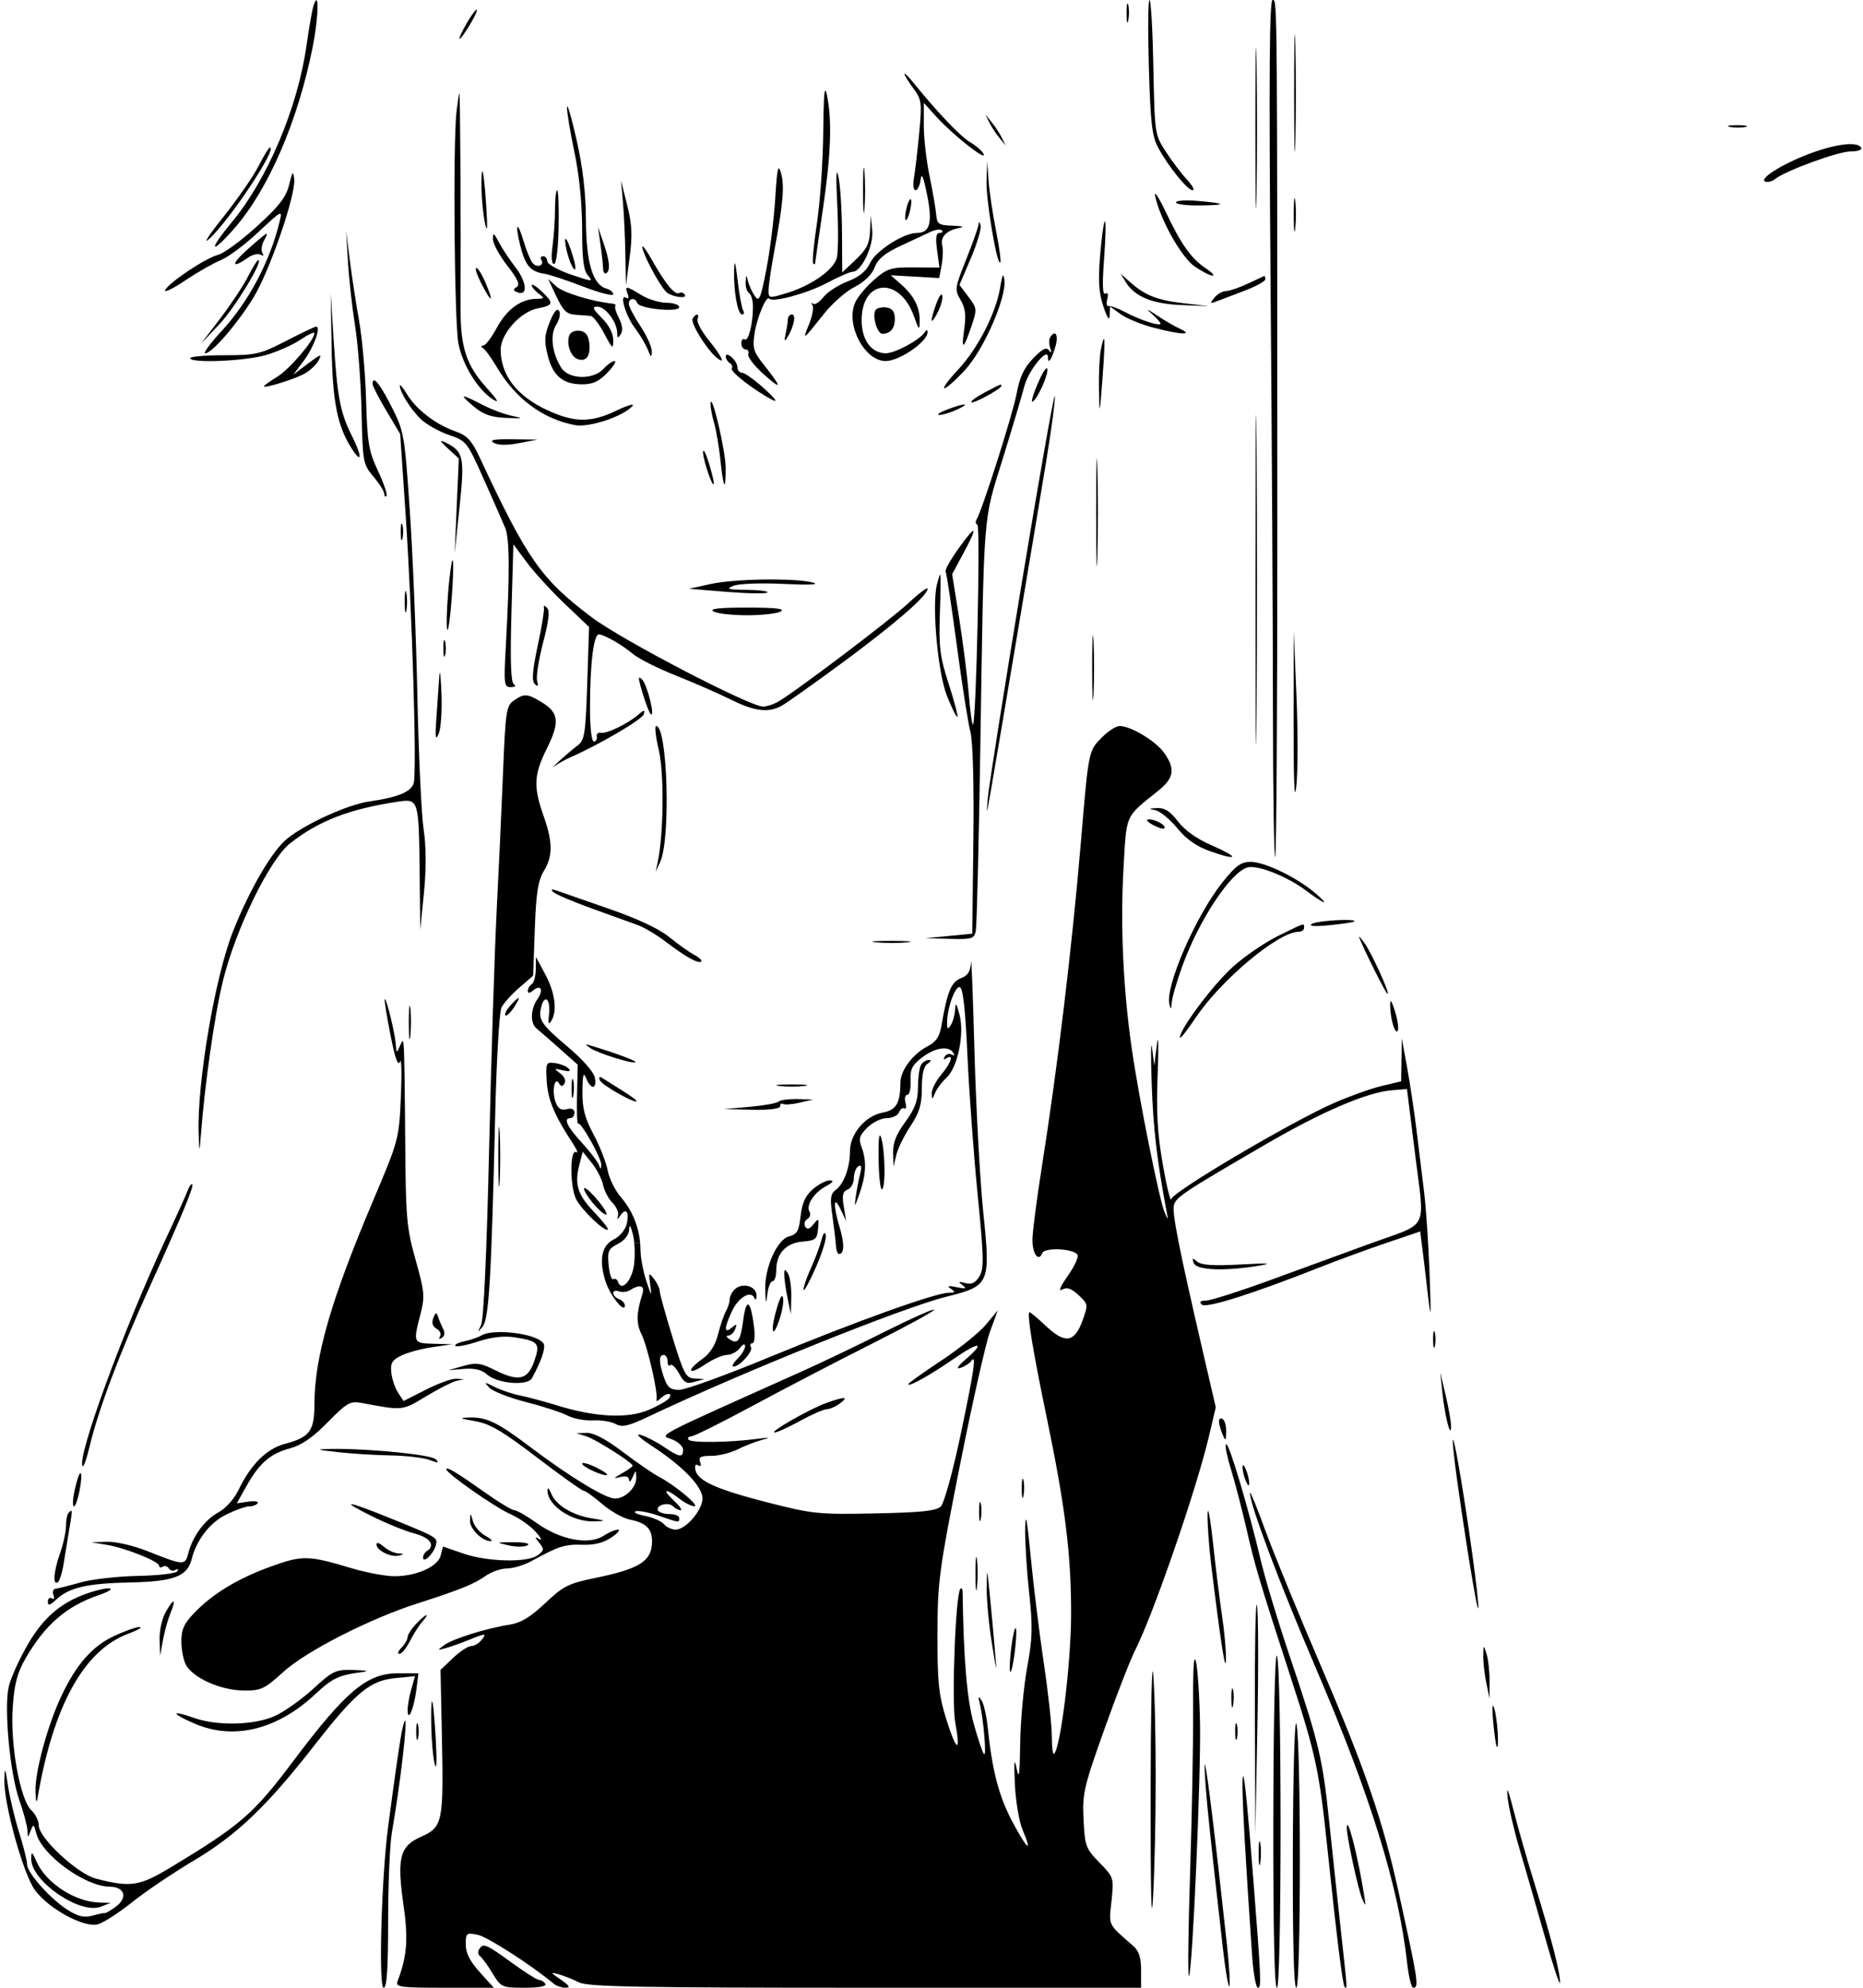 <?xml version="1.0" encoding="UTF-8" standalone="no"?>
<svg
   id="svg"
   version="1.1"
   width="480"
   height="512"
   sodipodi:docname="vectordesign(2).svg"
   inkscape:version="1.1.2 (0a00cf5339, 2022-02-04, custom)"
   xmlns:inkscape="http://www.inkscape.org/namespaces/inkscape"
   xmlns:sodipodi="http://sodipodi.sourceforge.net/DTD/sodipodi-0.dtd"
   xmlns="http://www.w3.org/2000/svg"
   xmlns:svg="http://www.w3.org/2000/svg">
  <defs
     id="defs7" />
  <sodipodi:namedview
     id="namedview5"
     pagecolor="#505050"
     bordercolor="#ffffff"
     borderopacity="1"
     inkscape:pageshadow="0"
     inkscape:pageopacity="0"
     inkscape:pagecheckerboard="1"
     showgrid="false"
     inkscape:zoom="1.4142136"
     inkscape:cx="37.830213"
     inkscape:cy="258.44753"
     inkscape:window-width="1916"
     inkscape:window-height="1024"
     inkscape:window-x="0"
     inkscape:window-y="0"
     inkscape:window-maximized="1"
     inkscape:current-layer="svg" />
  <path
     d="m 8.234,477.383 c -0.139,0.033 -0.18,0.5 -0.195,1.363 -0.1,5.769 12.614,14.511 17.986,12.367 L 28.5,490.127 25.719,490.062 C 19.357,489.918 11.893,485.084 9.412,479.5 8.753,478.018 8.413,477.341 8.234,477.383 Z"
     id="path2" />
  <path
     d="m 324.537,474.262 c -0.153,-0.04 -0.257,1.176 -0.252,3.238 0.008,2.75 0.204,3.756 0.434,2.236 0.229,-1.52 0.221,-3.77 -0.016,-5 -0.059,-0.307 -0.115,-0.461 -0.166,-0.475 z"
     id="path709" />
  <path
     d="m 347.152,470.068 c -0.098,0.021 -0.152,0.289 -0.152,0.844 0,2.247 2.949,15.835 3.926,18.088 0.984,2.27 1.032,2.178 0.518,-1 -1.45,-8.966 -3.69,-18.057 -4.291,-17.932 z"
     id="path707" />
  <path
     d="m 238,457.104 c 0.275,-0.024 -0.908,1.236 -2.627,2.801 -1.857,1.691 -9.058,5.165 -17.75,8.564 -11.565,4.523 -14.623,6.108 -14.623,7.584 0,2.296 8.815,5.231 22.98,7.652 11.502,1.965 13.884,3.271 3.791,2.078 -8.173,-0.966 -11.688,-1.788 -23.521,-5.494 -6.413,-2.008 -8.015,-2.867 -7.193,-3.857 0.814,-0.981 0.583,-1.15 -1,-0.736 -1.131,0.296 -2.054,0.148 -2.051,-0.328 0.003,-0.477 5.515,-2.827 12.25,-5.221 6.735,-2.394 16.069,-6.299 20.744,-8.676 4.675,-2.378 8.725,-4.342 9,-4.367 z"
     id="path705" />
  <path
     d="m 320.299,457.523 c -0.084,0.015 -0.139,0.509 -0.168,1.477 -0.121,4.001 0.77,20.113 2.477,44.75 0.314,4.538 0.985,8.25 1.49,8.25 0.928,0 0.844,-1.972 -1.148,-27.5 -1.415,-18.14 -2.289,-27.043 -2.65,-26.977 z"
     id="path1069" />
  <path
     d="m 310.422,454.469 c -0.126,-0.047 -0.066,1.717 0.213,5.531 0.438,5.988 1.297,14.083 4.436,41.799 0.641,5.664 1.389,10.076 1.66,9.805 0.272,-0.271 -0.009,-5.132 -0.623,-10.799 -3.069,-28.308 -5.291,-46.189 -5.686,-46.336 z"
     id="path703" />
  <path
     d="m 172.281,471.652 c -0.359,-0.002 -0.607,0.065 -0.697,0.211 -1.363,2.206 14.374,12.205 24.916,15.83 10.592,3.642 31.584,8.289 38.688,8.562 5.481,0.212 6.295,0.014 6.174,-1.506 -0.076,-0.962 0.374,-1.768 1,-1.789 3.019,-0.104 -5.774,-2.774 -12.861,-3.906 -14.315,-2.286 -36.005,-8.936 -53.697,-16.463 -1.398,-0.595 -2.731,-0.936 -3.521,-0.939 z"
     id="path1065" />
  <path
     d="m 240.543,449 c 0.299,0 0.411,8.612 0.25,19.137 -0.27,17.678 -0.152,19.222 1.545,20.25 5.033,3.05 5.019,3.024 3.346,6.258 -2.577,4.985 -3.522,5.347 -10.191,3.9 -3.296,-0.715 -9.817,-2.016 -14.492,-2.889 -11.86,-2.214 -27.836,-6.94 -34.525,-10.213 C 178.998,481.785 158.097,467 160.402,467 c 3.562,0 13.995,3.184 24.686,7.535 12.58,5.12 31.961,10.939 41.678,12.512 3.704,0.6 8.225,1.474 10.045,1.945 2.479,0.642 3.088,0.564 2.43,-0.316 -0.492,-0.657 -0.555,-8.225 -0.146,-17.176 0.401,-8.8 0.769,-17.462 0.818,-19.25 0.048,-1.788 0.333,-3.25 0.631,-3.25 z"
     id="path701" />
  <path
     d="m 333.938,443.912 c -0.416,0.105 -0.785,14.36 -0.838,32.838 -0.065,22.9 0.25,35.25 0.9,35.25 1.21,0 1.21,-64.222 0,-68 -0.021,-0.065 -0.042,-0.093 -0.062,-0.088 z"
     id="path699" />
  <path
     d="m 318.492,443.84 c -0.153,-0.019 -0.26,0.777 -0.26,2.16 0,1.925 0.206,2.712 0.457,1.75 0.252,-0.962 0.252,-2.538 0,-3.5 -0.071,-0.271 -0.137,-0.403 -0.197,-0.41 z"
     id="path697" />
  <path
     d="m 107.492,443.84 c -0.153,-0.019 -0.26,0.777 -0.26,2.16 0,1.925 0.206,2.712 0.457,1.75 0.252,-0.962 0.252,-2.538 0,-3.5 -0.071,-0.271 -0.137,-0.403 -0.197,-0.41 z"
     id="path695" />
  <path
     d="m 111.311,438.266 c -0.177,-0.013 -0.267,2.019 -0.193,6.316 0.065,3.804 0.475,8.268 0.91,9.918 0.45,1.704 0.556,-1.103 0.246,-6.5 -0.362,-6.318 -0.735,-9.717 -0.963,-9.734 z"
     id="path693" />
  <path
     d="m 317.512,434.879 c -0.16,-0.014 -0.268,0.971 -0.26,2.621 0.011,2.2 0.216,2.982 0.455,1.738 0.239,-1.244 0.23,-3.044 -0.019,-4 -0.062,-0.239 -0.122,-0.355 -0.176,-0.359 z"
     id="path691" />
  <path
     d="m 261.652,419.352 c -0.268,0.058 -0.752,2.283 -1.115,5.186 -0.386,3.097 -0.494,5.84 -0.24,6.094 0.253,0.254 0.779,-2.072 1.166,-5.168 0.386,-3.097 0.494,-5.84 0.24,-6.094 -0.016,-0.016 -0.033,-0.021 -0.051,-0.018 z"
     id="path689" />
  <path
     d="m 36,419.082 c -0.825,-0.035 -3.778,0.999 -6.561,2.295 -5.702,2.655 -9.853,7.4 -13.732,15.705 -3.521,7.536 -6.736,19.482 -6.57,24.398 0.09,2.644 0.281,3.165 0.562,1.52 4.036,-23.65 11.93,-37.936 23.305,-42.176 2.473,-0.922 3.821,-1.706 2.996,-1.742 z"
     id="path687" />
  <path
     d="m 109.838,416.033 c -0.312,0.05 -1.324,0.855 -2.664,2.281 -1.196,1.273 -2.174,2.815 -2.174,3.428 0,0.613 -0.706,1.823 -1.57,2.688 -0.865,0.864 -1.102,1.57 -0.527,1.57 0.575,0 1.787,-1.462 2.693,-3.25 0.905,-1.788 2.336,-4.038 3.18,-5 1.068,-1.218 1.338,-1.761 1.062,-1.717 z"
     id="path685" />
  <path
     d="m 83.945,416.031 c 0.305,0.017 -0.789,1.03 -2.432,2.25 -1.644,1.22 -5.655,4.356 -8.914,6.969 -4.728,3.789 -6.653,4.73 -9.514,4.65 L 59.5,429.799 l 3.881,-0.91 c 2.135,-0.501 5.495,-2.328 7.467,-4.059 3.618,-3.177 12.073,-8.858 13.098,-8.799 z"
     id="path683" />
  <path
     d="m 63.861,415.004 c -0.902,-0.002 -2.702,0.881 -4,1.963 -3.069,2.556 -1.8,2.576 2.365,0.037 1.95,-1.189 2.611,-1.998 1.635,-2 z"
     id="path1043" />
  <path
     d="m 323.787,413.355 c -0.319,0.087 -0.527,12.16 -0.467,28.145 l 0.117,31 0.531,-28 c 0.292,-15.4 0.24,-29.35 -0.117,-31 -0.022,-0.103 -0.043,-0.15 -0.065,-0.145 z"
     id="path1041" />
  <path
     d="m 311.246,389.188 c -0.063,0.009 -0.104,0.271 -0.117,0.812 -0.062,2.475 0.355,8.325 0.926,13 2.458,20.12 3.721,28.236 3.811,24.5 0.052,-2.2 -0.383,-7.15 -0.967,-11 -0.585,-3.85 -1.648,-12.4 -2.361,-19 -0.557,-5.156 -1.065,-8.345 -1.291,-8.312 z"
     id="path681" />
  <path
     d="m 18.354,389.137 c -0.13,-0.014 -0.356,0.202 -0.686,0.531 -0.367,0.366 -0.668,1.884 -0.668,3.373 0,1.489 -0.675,4.621 -1.5,6.959 -1.658,4.7 -1.972,8.409 -0.641,7.586 0.474,-0.292 1.165,-2.456 1.535,-4.809 0.37,-2.352 1.035,-6.414 1.48,-9.027 0.586,-3.445 0.766,-4.582 0.479,-4.613 z"
     id="path679" />
  <path
     d="m 121.273,390.107 c -0.097,-0.018 -0.125,0.516 -0.174,1.586 -0.096,2.103 3.21,5.345 5.373,5.271 0.565,-0.02 -0.095,-0.657 -1.467,-1.416 -1.372,-0.759 -2.789,-2.431 -3.15,-3.715 -0.321,-1.139 -0.485,-1.708 -0.582,-1.727 z"
     id="path1035" />
  <path
     d="m 90.572,387.453 c -0.551,0.019 1.044,0.991 4.928,2.936 3.85,1.928 8.912,3.996 11.25,4.596 4.039,1.038 5.529,3.108 3.25,4.516 -0.55,0.34 -1,1.098 -1,1.682 0,1.644 2.699,-0.922 3.271,-3.109 0.537,-2.055 0.578,-2.031 -11.771,-7.035 -5.925,-2.401 -9.304,-3.605 -9.928,-3.584 z"
     id="path677" />
  <path
     d="m 252.512,386.879 c -0.16,-0.014 -0.268,0.971 -0.26,2.621 0.011,2.2 0.216,2.982 0.455,1.738 0.239,-1.244 0.23,-3.044 -0.019,-4 -0.062,-0.239 -0.122,-0.355 -0.176,-0.359 z"
     id="path675" />
  <path
     d="m 388.408,461.191 c -0.107,-0.007 -0.094,0.604 0.031,1.809 0.256,2.475 1.669,8.55 3.139,13.5 1.471,4.95 4.391,15.075 6.49,22.5 2.1,7.425 3.844,12.666 3.875,11.645 0.075,-2.431 -2.269,-11.526 -6.482,-25.145 -1.871,-6.05 -4.321,-14.6 -5.445,-19 -0.911,-3.568 -1.428,-5.297 -1.607,-5.309 z"
     id="path1029" />
  <path
     d="m 104.387,443.172 c -0.123,-0.038 -0.347,0.587 -0.688,2.031 -0.539,2.288 -1.687,10.14 -3.691,25.242 C 98.281,483.464 97.482,512 98.844,512 99.675,512 100,507.163 100,494.811 c 0,-9.454 0.433,-19.692 0.961,-22.75 2.272,-13.156 4.018,-28.706 3.426,-28.889 z"
     id="path1027" />
  <path
     d="m 384.65,439.361 c -0.198,0.021 -0.179,1.46 0.07,4.139 0.307,3.3 0.719,6.189 0.918,6.418 0.699,0.806 0.152,-7.449 -0.658,-9.918 -0.143,-0.437 -0.253,-0.647 -0.33,-0.639 z"
     id="path1025" />
  <path
     d="m 296.998,430.49 c -0.289,0.078 -0.52,12.84 -0.541,31.51 -0.028,25.46 0.199,34.879 0.637,26.5 0.862,-16.497 0.888,-45.312 0.051,-57 -0.05,-0.696 -0.099,-1.023 -0.146,-1.01 z"
     id="path1023" />
  <path
     d="m 89.682,430.123 c -3.457,0.02 -4.462,0.737 -8.99,4.875 -3.009,2.75 -7.433,5.891 -9.832,6.98 -5.326,2.417 -14.829,2.648 -20.889,0.51 -6.126,-2.161 -5.984,-1.171 0.213,1.496 10.009,4.305 21.197,1.578 30.98,-7.551 4.544,-4.241 6.14,-4.987 12.336,-5.76 1.741,-0.217 0.83,-0.436 -2.17,-0.523 -0.611,-0.018 -1.155,-0.03 -1.648,-0.027 z"
     id="path1021" />
  <path
     d="m 307.859,427.385 c -0.352,0.083 -0.509,4.361 -0.457,12.615 0.054,8.525 -0.296,27.65 -0.777,42.5 -0.481,14.85 -0.615,26.761 -0.299,26.467 0.897,-0.833 3.106,-51.021 2.859,-64.967 -0.122,-6.875 -0.595,-14.075 -1.051,-16 -0.102,-0.43 -0.194,-0.634 -0.275,-0.615 z"
     id="path1019" />
  <path
     d="m 328.953,426.445 c -0.476,2e-4 -0.843,17.247 -0.883,41.805 -0.046,28.547 0.278,43.75 0.93,43.75 1.25,0 1.25,-82.591 0,-85.5 -0.016,-0.036 -0.032,-0.055 -0.047,-0.055 z"
     id="path1017" />
  <path
     d="m 382.322,424.232 c -0.127,-0.021 -0.144,0.712 -0.166,2.268 -0.023,1.65 0.332,4.8 0.787,7 l 0.826,4 0.016,-4.5 c 0.009,-2.475 -0.345,-5.625 -0.785,-7 -0.367,-1.144 -0.565,-1.749 -0.678,-1.768 z"
     id="path1015" />
  <path
     d="m 322.084,384.502 c -0.015,-8.3e-4 -0.023,0.017 -0.025,0.053 -0.145,2.637 7.655,23.402 16.777,44.662 14.289,33.304 21.528,56.653 23.73,76.533 0.381,3.438 1.083,6.25 1.562,6.25 1.54,0 1.259,-1.819 -3.857,-25 -3.986,-18.058 -8.655,-31.608 -19.975,-57.957 -5.779,-13.451 -12.236,-29.201 -14.346,-35 -1.978,-5.436 -3.641,-9.528 -3.867,-9.541 z"
     id="path673" />
  <path
     d="m 263.512,380.879 c -0.16,-0.014 -0.268,0.971 -0.26,2.621 0.011,2.2 0.216,2.982 0.455,1.738 0.239,-1.244 0.23,-3.044 -0.019,-4 -0.062,-0.239 -0.122,-0.355 -0.176,-0.359 z"
     id="path671" />
  <path
     d="m 20.717,379.414 c -0.27,0.015 -0.88,1.769 -1.41,4.088 -0.566,2.475 -0.682,4.498 -0.256,4.498 0.843,0 2.42,-7.864 1.717,-8.566 -0.015,-0.015 -0.033,-0.021 -0.051,-0.019 z"
     id="path669" />
  <path
     d="m 66.213,408.084 c 0.065,-9.6e-4 0.129,2.1e-4 0.191,0.002 2.97,0.082 2.995,0.118 0.596,0.85 -3.297,1.007 -11,4.958 -11,5.643 0,0.297 0.45,0.262 1,-0.078 0.55,-0.34 1,-0.141 1,0.441 0,0.582 -0.526,1.059 -1.168,1.059 -0.641,0 -0.876,0.289 -0.523,0.643 0.831,0.83 3.82,-1.628 3.199,-2.631 -0.743,-1.203 7.698,-2.234 8.664,-1.059 0.465,0.566 0.601,0.869 0.303,0.672 -0.298,-0.197 -2.057,1.157 -3.908,3.008 -3.51,3.51 -7.142,4.318 -9.514,2.117 -0.74,-0.687 -1.069,-0.754 -0.73,-0.145 0.401,0.718 -0.223,0.945 -1.781,0.648 -3.581,-0.685 -2.144,-2.907 4.768,-7.375 3.763,-2.432 6.891,-3.765 8.904,-3.795 z"
     id="path1007" />
  <path
     d="m 70.936,407.016 c 0.178,-0.002 0.385,0.002 0.623,0.004 1.067,0.011 4.104,0.58 6.746,1.266 l 4.803,1.246 -5.303,2.609 c -2.917,1.436 -7.767,4.468 -10.777,6.736 -4.335,3.266 -6.323,4.123 -9.559,4.123 -2.247,0 -4.913,-0.606 -5.924,-1.346 -1.599,-1.168 -1.102,-1.282 3.805,-0.875 5.357,0.444 5.879,0.275 10.289,-3.338 2.555,-2.094 4.857,-4.619 5.117,-5.613 0.26,-0.993 0.867,-1.562 1.35,-1.264 0.483,0.299 1.67,0.035 2.637,-0.586 1.228,-0.789 1.292,-0.99 0.215,-0.666 -0.848,0.256 -2.394,-0.16 -3.439,-0.924 -1.627,-1.191 -1.83,-1.362 -0.582,-1.373 z"
     id="path1005" />
  <path
     d="m 141.201,383.379 c -0.077,-0.004 -0.128,0.088 -0.139,0.289 -0.219,4.04 6.28,8.43 12.148,8.207 3.08,-0.117 3.026,-0.17 -0.83,-0.801 -4.964,-0.813 -9.171,-3.402 -10.371,-6.383 -0.334,-0.829 -0.639,-1.304 -0.809,-1.312 z"
     id="path1003" />
  <path
     d="m 115.207,378.277 c -0.14,0.001 -0.207,0.066 -0.207,0.189 0,1.034 12.536,9.801 16.5,11.539 2.2,0.965 5.125,3.005 6.5,4.535 1.375,1.53 1.825,2.398 1,1.928 -1.322,-0.752 -1.326,-0.639 -0.037,0.947 1.301,1.602 1.253,1.953 -0.441,3.191 -2.672,1.954 -12.924,1.706 -19.207,-0.465 l -5.186,-1.791 -0.582,2.318 c -0.721,2.871 -6.231,5.33 -11.941,5.33 -2.282,0 -7.289,-0.94 -11.127,-2.088 -11.074,-3.312 -12.541,-3.342 -20.596,-0.443 -8.518,3.066 -14.954,6.944 -19.77,11.914 -2.664,2.749 -3.387,4.319 -3.387,7.365 0,2.13 0.527,4.858 1.17,6.061 1.794,3.352 8.856,6.536 14.676,6.619 4.714,0.067 5.456,-0.274 10.5,-4.84 5.872,-5.316 22.189,-13.639 34.428,-17.561 10.912,-3.496 14.67,-5.011 17.598,-7.096 1.491,-1.062 3.992,-1.933 5.557,-1.934 1.565,0 4.421,-0.869 6.346,-1.93 6.849,-3.775 8.554,-4.322 13,-4.168 3.065,0.107 5.457,-0.488 7.5,-1.865 1.65,-1.113 2.422,-2.024 1.715,-2.027 -0.707,-0.004 -2.383,0.711 -3.723,1.59 -3.71,2.43 -11.075,1.058 -17.025,-3.172 -2.65,-1.884 -5.326,-3.426 -5.947,-3.426 -0.621,0 -4.029,-2.056 -7.574,-4.57 -6.094,-4.322 -8.984,-6.16 -9.738,-6.152 z"
     id="path667" />
  <path
     d="m 320.314,377.404 c -0.114,-0.014 -0.174,0.182 -0.174,0.596 0,0.825 0.386,2.4 0.859,3.5 0.542,1.261 0.859,1.445 0.859,0.5 0,-0.825 -0.386,-2.4 -0.859,-3.5 -0.305,-0.709 -0.539,-1.077 -0.686,-1.096 z"
     id="path665" />
  <path
     d="m 290.709,345.385 c 0.009,0.002 0.017,0.007 0.023,0.014 0.216,0.217 -1.398,3.928 -3.588,8.248 -3.651,7.2 -9.145,15.661 -9.145,14.082 0,-0.363 1.688,-3.282 3.75,-6.486 2.063,-3.205 4.839,-8.168 6.17,-11.031 1.288,-2.774 2.516,-4.893 2.789,-4.826 z"
     id="path663" />
  <path
     d="m 128.857,343.113 c -2.035,0.011 -3.833,0.283 -4.857,0.885 -0.825,0.485 -2.79,1.156 -4.367,1.49 -1.577,0.335 -2.607,0.87 -2.289,1.188 0.319,0.319 2.933,-0.19 5.812,-1.131 3.408,-1.115 6.649,-1.5 9.289,-1.1 6.313,0.955 6.804,1.531 5.221,6.121 -1.672,4.848 -4.01,5.401 -10.061,2.379 -3.791,-1.893 -4.923,-2.045 -8.25,-1.104 l -3.855,1.092 4,-0.334 c 2.788,-0.232 4.606,0.206 6,1.449 2.644,2.359 10.439,3 11.555,0.951 2.469,-4.528 3.611,-7.924 2.998,-8.916 -1.087,-1.759 -6.717,-2.996 -11.195,-2.971 z"
     id="path661" />
  <path
     d="m 49.465,305 c -0.29,0 -0.806,0.788 -1.146,1.75 -0.341,0.962 -2.837,6.475 -5.545,12.25 -10.851,23.136 -23.207,56.9 -21.461,58.646 0.254,0.253 1.026,-1.925 1.715,-4.842 2.26,-9.563 7.741,-24.14 15.551,-41.365 C 47.136,312.563 50.251,305 49.465,305 Z"
     id="path659" />
  <path
     d="m 226.727,292.467 c -0.299,-0.025 -0.428,2.109 -0.361,6.182 0.074,4.482 0.473,7.943 0.885,7.691 0.96,-0.585 0.795,-10.063 -0.232,-13.34 -0.11,-0.35 -0.207,-0.526 -0.291,-0.533 z"
     id="path657" />
  <path
     d="m 128.586,290.285 c -0.119,-0.068 -0.201,2.773 -0.201,7.715 0,6.875 0.16,9.688 0.355,6.25 0.196,-3.437 0.196,-9.062 0,-12.5 -0.055,-0.967 -0.108,-1.438 -0.154,-1.465 z"
     id="path655" />
  <path
     d="m 204.582,283.098 c -1.926,0.024 -3.636,0.291 -3.996,0.652 -0.411,0.413 -3.748,1.018 -7.416,1.344 l -6.67,0.592 7.25,0.158 c 4.535,0.098 7.25,-0.24 7.25,-0.902 0,-0.582 0.349,-0.844 0.775,-0.58 0.426,0.263 2.338,0.11 4.25,-0.34 l 3.475,-0.816 -4.082,-0.104 c -0.281,-0.007 -0.561,-0.007 -0.836,-0.004 z"
     id="path653" />
  <path
     d="m 204,279.32 c -3.575,0 -5.037,0.181 -3.25,0.402 1.787,0.222 4.713,0.222 6.5,0 1.787,-0.221 0.325,-0.402 -3.25,-0.402 z"
     id="path651" />
  <path
     d="m 358.344,257.885 c -0.123,-0.011 -0.173,0.367 -0.166,1.115 0.031,3.48 1.296,7.685 1.951,6.49 0.299,-0.545 -0.025,-2.79 -0.717,-4.99 -0.551,-1.749 -0.888,-2.599 -1.068,-2.615 z"
     id="path649" />
  <path
     d="m 86.842,373.201 c -0.638,-0.002 -1.255,0.004 -1.842,0.016 -3.813,0.075 -3.507,0.199 2,0.818 3.575,0.401 9.734,0.784 13.686,0.848 3.952,0.064 8.452,0.595 10,1.18 2.249,0.849 2.566,0.812 1.578,-0.186 -1.133,-1.146 -15.846,-2.647 -25.422,-2.676 z"
     id="path981" />
  <path
     d="m 315.939,372 c -0.416,0 0.106,2.813 1.16,6.25 1.053,3.438 2.843,10.3 3.98,15.25 2.335,10.169 3.337,13.521 11.838,39.68 6.041,18.589 7.035,23.257 9.023,42.32 2.392,22.945 3.983,35.758 4.504,36.279 0.72,0.719 0.732,0.902 -0.943,-14.279 -0.788,-7.15 -2.165,-19.975 -3.059,-28.5 -1.726,-16.447 -2.549,-19.85 -10.514,-43.5 -2.779,-8.25 -5.958,-18.825 -7.066,-23.5 -3.224,-13.606 -8.101,-30 -8.924,-30 z"
     id="path979" />
  <path
     d="m 374.367,370.834 c -0.106,0.052 -0.052,1.201 0.205,3.666 0.594,5.709 3.073,22.434 4.965,33.5 2.278,13.321 1.538,3.896 -1.102,-14.043 -1.998,-13.576 -3.751,-23.28 -4.068,-23.123 z"
     id="path977" />
  <path
     d="m 314.617,365.363 c -0.348,-0.022 -0.575,0.288 -0.547,0.828 0.039,0.72 0.457,2.209 0.93,3.309 0.767,1.786 0.867,1.712 0.93,-0.691 0.038,-1.48 -0.38,-2.969 -0.93,-3.309 -0.138,-0.085 -0.267,-0.129 -0.383,-0.137 z"
     id="path975" />
  <path
     d="m 217.352,360.111 c -0.58,-0.015 -2.053,0.405 -4.451,1.262 -4.3,1.537 -14.865,7.573 -13.311,7.605 0.6,0.012 3.525,-1.321 6.5,-2.961 2.976,-1.64 6.085,-3.003 6.91,-3.031 0.825,-0.027 2.374,-0.71 3.441,-1.518 1.176,-0.889 1.49,-1.342 0.91,-1.357 z"
     id="path973" />
  <path
     d="m 92,359.232 c 1.925,0 2.713,0.206 1.75,0.457 -0.963,0.252 -2.537,0.252 -3.5,0 -0.963,-0.251 -0.175,-0.457 1.75,-0.457 z"
     id="path971" />
  <path
     d="m 102.518,305.223 c 0.057,0.01 0.12,0.179 0.188,0.527 0.238,1.238 0.238,3.262 0,4.5 -0.239,1.238 -0.434,0.225 -0.434,-2.25 0,-1.779 0.101,-2.802 0.246,-2.777 z"
     id="path969" />
  <path
     d="m 105.549,259.025 c -0.133,0.053 -0.224,1.707 -0.221,4.475 0.005,3.85 0.185,5.303 0.402,3.229 0.216,-2.075 0.213,-5.225 -0.008,-7 -0.062,-0.499 -0.122,-0.724 -0.174,-0.703 z"
     id="path967" />
  <path
     d="m 99.176,257.357 c -0.028,0.006 -0.048,0.051 -0.059,0.143 -0.066,0.55 0.635,4.794 1.555,9.432 1.154,5.811 1.895,7.832 2.381,6.5 0.389,-1.063 0.492,3.018 0.23,9.068 -0.473,10.913 -0.531,11.126 -7.254,27 -10.778,25.45 -14.977,40.024 -15.012,52.096 -0.02,7.032 -1.183,8.598 -7.676,10.326 -4.638,1.235 -8.721,5.289 -11.828,11.748 -1.177,2.448 -3.323,4.85 -5.273,5.9 -3.494,1.882 -6.653,6.204 -7.752,10.605 -0.77,3.089 -1.218,3.062 -10.428,-0.609 -3.638,-1.45 -8.206,-2.512 -10.5,-2.441 L 23.5,397.25 l 4,0.664 c 4.822,0.802 13.491,4.268 13.496,5.395 0.002,0.445 0.424,0.55 0.936,0.234 0.512,-0.317 1.217,-0.111 1.568,0.457 0.351,0.568 1.128,0.73 1.725,0.361 0.599,-0.371 0.8,-0.21 0.449,0.357 -0.349,0.565 -4.905,1.105 -10.125,1.203 -5.221,0.097 -11.869,0.85 -14.771,1.674 -2.903,0.823 -5.797,1.551 -6.432,1.617 -0.635,0.066 -0.896,0.793 -0.58,1.617 0.33,0.859 0.147,1.233 -0.428,0.877 -0.552,-0.341 -1.006,0.044 -1.006,0.855 0,1.124 0.518,0.989 2.176,-0.568 3.282,-3.084 7.965,-4.161 19.119,-4.393 11.157,-0.232 14.644,-1.559 15.758,-6 1.255,-5 4.755,-9.49 8.996,-11.543 2.338,-1.132 4.983,-2.059 5.877,-2.059 0.894,0 1.853,-0.368 2.131,-0.818 0.279,-0.451 -0.817,-0.626 -2.434,-0.389 l -2.939,0.432 2.467,-4.414 c 3.304,-5.911 6.182,-8.41 11.232,-9.75 2.968,-0.788 5.841,-2.771 9.715,-6.707 5.014,-5.095 5.792,-5.536 8.785,-4.975 10.656,1.995 10.359,2.024 16.455,-1.654 3.207,-1.934 6.73,-3.738 7.83,-4.006 l 2,-0.486 -2,-0.104 c -1.1,-0.057 -4.595,1.213 -7.768,2.822 l -5.768,2.926 -1.416,-2.189 c -0.78,-1.203 -1.56,-3.519 -1.734,-5.148 -0.258,-2.427 0.208,-3.217 2.588,-4.379 1.596,-0.779 5.196,-1.753 8,-2.164 L 116.5,346.25 l -4.75,-0.125 c -5.308,-0.14 -5.338,-0.207 -3.422,-7.598 1.178,-4.546 1.071,-5.748 -1.246,-14 -2.326,-8.279 -2.548,-10.807 -2.68,-30.527 -0.08,-11.825 -0.235,-22.625 -0.344,-24 -0.184,-2.313 -0.264,-2.351 -1.059,-0.5 -0.794,1.847 -0.871,1.808 -1.025,-0.5 -0.184,-2.764 -2.382,-11.733 -2.799,-11.643 z"
     id="path647" />
  <path
     d="m 133.584,257.088 c -0.217,-0.004 -0.923,0.629 -2.09,1.918 -0.998,1.104 -1.58,2.243 -1.291,2.531 0.289,0.289 1.273,-0.614 2.186,-2.006 1.059,-1.616 1.441,-2.439 1.195,-2.443 z"
     id="path645" />
  <path
     d="m 164.932,320.133 h -1.518 c 0.176,1.838 0.165,4.042 -0.064,5.697 -0.094,0.68 -0.246,1.324 -0.436,1.914 h 2.982 c -0.513,-2.104 -0.874,-4.411 -0.881,-5.846 -0.003,-0.591 -0.032,-1.18 -0.084,-1.766 z"
     id="path643" />
  <path
     d="m 112.377,338.299 c -0.197,-0.014 -0.422,0.374 -0.734,1.189 -0.48,1.251 -0.197,2.18 0.838,2.76 0.859,0.481 1.258,1.368 0.887,1.969 -0.406,0.656 -0.215,0.806 0.48,0.377 0.736,-0.455 0.843,-1.329 0.291,-2.404 -0.477,-0.929 -1.072,-2.342 -1.32,-3.139 -0.152,-0.487 -0.288,-0.741 -0.441,-0.752 z"
     id="path959" />
  <path
     d="m 167.076,335.586 c 0.186,-10e-4 0.387,0.037 0.605,0.121 1.064,0.408 1.154,0.776 0.318,1.293 -0.838,0.518 -0.751,0.88 0.305,1.285 1.682,0.646 2.885,8.927 1.223,8.42 -0.565,-0.173 -1.8,-1.87 -2.746,-3.771 -1.767,-3.556 -1.503,-7.335 0.295,-7.348 z"
     id="path957" />
  <path
     d="m 201.477,333.84 c -0.269,0.041 -0.676,0.963 -1.227,2.775 -1.727,5.687 -1.443,8.795 0.355,3.885 0.806,-2.2 1.337,-4.9 1.18,-6 -0.066,-0.461 -0.168,-0.682 -0.309,-0.66 z"
     id="path955" />
  <path
     d="m 293.512,331.879 c 0.053,0.005 0.113,0.12 0.176,0.359 0.25,0.956 0.259,2.756 0.019,4 -0.239,1.244 -0.444,0.462 -0.455,-1.738 -0.008,-1.65 0.1,-2.635 0.26,-2.621 z"
     id="path953" />
  <path
     d="m 191.699,331.143 c -0.887,0.026 -1.799,0.355 -2.5,1.057 -0.66,0.66 -1.199,1.793 -1.199,2.516 0,0.722 -0.44,2.094 -0.977,3.049 -0.537,0.955 -1.449,3.626 -2.025,5.936 -0.694,2.781 -2.053,4.915 -4.023,6.318 -4.289,3.054 -3.674,4.398 0.666,1.453 2.001,-1.359 4.539,-2.471 5.639,-2.471 1.1,0 2.597,-0.788 3.328,-1.75 0.811,-1.069 1.342,-1.263 1.361,-0.5 0.018,0.688 -0.869,2.15 -1.969,3.25 -1.1,1.1 -1.55,2 -1,2 1.596,0 5.132,-3.976 4.477,-5.035 -0.327,-0.53 -0.161,-0.965 0.369,-0.965 0.551,0 0.734,-1.818 0.426,-4.25 -0.869,-6.878 -1.961,-7.64 -2.748,-1.918 -0.776,5.646 -1.377,6.506 -3.572,5.117 -0.814,-0.515 -0.95,-0.925 -0.309,-0.934 0.629,-0.008 1.426,-0.754 1.773,-1.656 0.527,-1.373 0.38,-1.436 -0.893,-0.379 -2.022,1.678 -1.975,0.036 0.125,-4.369 1.676,-3.515 4.873,-5.333 5.725,-3.256 0.258,0.629 0.506,0.406 0.549,-0.498 0.082,-1.703 -1.529,-2.764 -3.223,-2.715 z"
     id="path951" />
  <path
     d="m 150.621,306 c -0.483,0 0.231,1.438 1.586,3.195 1.355,1.758 3.055,3.393 3.777,3.633 0.722,0.241 0.008,-1.197 -1.586,-3.195 -1.595,-1.998 -3.294,-3.633 -3.777,-3.633 z"
     id="path949" />
  <path
     d="m 213.807,304.039 c -0.932,-0.022 -2.89,0.988 -4.35,2.244 -1.931,1.662 -2.797,3.546 -3.178,6.922 -0.436,3.868 -0.925,4.74 -2.949,5.248 -3.118,0.783 -6.39,8.143 -6.17,13.879 0.142,3.687 0.206,3.794 0.562,0.918 0.222,-1.788 0.825,-3.25 1.34,-3.25 0.516,0 0.938,-1.25 0.938,-2.777 0,-4.331 2.491,-7.059 6.766,-7.414 3.342,-0.276 3.764,-0.625 4.008,-3.309 0.251,-2.762 0.159,-2.855 -1.154,-1.189 -1.013,1.285 -1.636,1.469 -2.15,0.637 C 207.071,315.303 207.309,314.427 208,314 c 0.691,-0.427 0.953,-1.266 0.582,-1.867 -0.999,-1.615 1.09,-4.89 4.193,-6.574 1.862,-1.011 2.188,-1.493 1.031,-1.52 z"
     id="path947" />
  <path
     d="m 147.512,277.879 c -0.16,-0.014 -0.268,0.971 -0.26,2.621 0.011,2.2 0.216,2.982 0.455,1.738 0.239,-1.244 0.23,-3.044 -0.019,-4 -0.062,-0.239 -0.122,-0.355 -0.176,-0.359 z"
     id="path945" />
  <path
     d="m 154.59,277.428 c -0.24,0.003 -0.253,0.286 -0.037,0.85 0.466,1.215 9.447,6.262 9.447,5.309 0,-0.214 -1.687,-1.438 -3.75,-2.721 -2.062,-1.283 -4.305,-2.695 -4.984,-3.139 -0.307,-0.201 -0.532,-0.301 -0.676,-0.299 z"
     id="path943" />
  <path
     d="m 239.309,273.016 c -0.655,-0.008 -1.547,0.547 -1.984,1.234 -0.436,0.688 -0.8,3.286 -0.809,5.777 -0.012,3.52 -0.739,5.511 -3.266,8.947 -2.325,3.162 -3.221,5.431 -3.148,7.973 l 0.104,3.553 0.721,-3.006 c 0.397,-1.652 2.038,-4.994 3.648,-7.426 2.316,-3.5 2.929,-5.543 2.938,-9.789 0.007,-3.655 0.486,-5.666 1.5,-6.307 0.897,-0.567 1.014,-0.947 0.297,-0.957 z"
     id="path941" />
  <path
     d="m 151.062,269.033 c -0.208,0.009 0.104,0.265 0.938,0.875 1.783,1.306 11.167,4.256 11.734,3.689 0.328,-0.328 -5.367,-2.433 -11.734,-4.338 -0.5,-0.15 -0.813,-0.232 -0.938,-0.227 z"
     id="path939" />
  <path
     d="m 138.09,246.5 -0.045,3.191 C 138.02,251.446 137.55,253.16 137,253.5 c -0.55,0.34 -1,1.098 -1,1.682 0,0.727 0.426,0.71 1.342,-0.051 2.022,-1.678 2.79,-0.157 1.123,2.223 -1.794,2.561 -1.898,6.222 -0.215,7.568 0.688,0.549 3.353,2.868 5.922,5.154 l 4.672,4.158 -0.172,7.801 c -0.094,4.291 0.022,7.608 0.258,7.371 0.658,-0.66 6.045,8.892 5.975,10.594 -0.055,1.333 -0.126,1.333 -0.627,0 -0.31,-0.825 -2.298,-3.403 -4.42,-5.729 C 146.027,290.073 145.082,288 147,288 c 0.55,0 1,-0.633 1,-1.406 0,-0.912 -0.7,-1.225 -1.99,-0.887 -1.437,0.375 -2.23,-0.127 -2.852,-1.807 -1.006,-2.719 -0.3,-6.748 0.855,-4.879 0.561,0.909 0.908,0.913 1.461,0.018 0.406,-0.657 -0.089,-1.782 -1.125,-2.557 -1.715,-1.283 -1.668,-1.341 0.65,-0.797 1.728,0.405 2.191,0.262 1.5,-0.463 -0.55,-0.578 -2.104,-1.201 -3.455,-1.387 -2.357,-0.322 -2.447,-0.132 -2.176,4.664 0.265,4.713 1.989,8.83 6.682,15.961 1.072,1.629 1.484,2.675 0.914,2.324 -1.666,-1.027 -1.668,8.92 -0.002,12.143 1.449,2.802 7.436,8.505 8.164,7.777 0.207,-0.207 -1.362,-2.203 -3.488,-4.439 -4.334,-4.555 -5.174,-7.192 -3.879,-12.189 l 0.887,-3.424 2.344,2.924 c 1.289,1.608 2.593,4.147 2.896,5.643 0.303,1.495 1.381,3.549 2.395,4.562 1.014,1.014 1.669,2.49 1.455,3.281 -0.325,1.204 -0.223,1.2 0.633,-0.033 1.449,-2.086 2.348,-0.742 1.572,2.35 -0.361,1.438 -1.845,3.182 -3.299,3.875 -3.163,1.509 -3.903,5.411 -2.074,10.951 1.196,3.624 4.932,8.212 4.932,6.057 0,-0.576 -0.675,-1.306 -1.5,-1.623 -0.825,-0.316 -1.5,-1.026 -1.5,-1.576 0,-0.55 0.652,-0.749 1.451,-0.443 0.799,0.306 2.036,0.194 2.75,-0.252 2.694,-1.682 4.019,-1.298 3.303,0.957 -1.555,4.897 -1.618,7.556 -0.248,10.293 1.567,3.128 4.363,15.26 3.891,16.883 -0.159,0.55 0.282,0.438 0.982,-0.25 1.56,-1.534 3.239,-1.656 2.32,-0.168 -0.368,0.595 -2.74,1.972 -5.273,3.057 -5.412,2.32 -13.773,1.916 -23.676,-1.145 -3.3,-1.02 -7.575,-2.165 -9.5,-2.545 -1.925,-0.379 -4.85,-1.36 -6.5,-2.178 -2.798,-1.388 -2.891,-1.376 -1.4,0.184 0.88,0.92 5.125,2.576 9.438,3.68 4.311,1.105 9.118,2.67 10.678,3.477 1.561,0.807 4.512,1.37 6.561,1.252 2.048,-0.118 4.667,0.294 5.82,0.914 1.724,0.929 3.232,0.591 8.5,-1.904 24.24,-11.48 65.488,-28.073 76.74,-30.871 11.185,-2.782 11.415,-3.309 9.512,-21.65 -0.847,-8.169 -1.868,-26.777 -2.268,-41.352 -0.4,-14.575 -0.805,-25.026 -0.902,-23.225 -0.134,2.468 -0.78,3.503 -2.627,4.205 -2.46,0.935 -3.503,3.496 -5,12.268 -0.473,2.768 -1.39,4.134 -3.508,5.23 -3.873,2.003 -7.04,6.223 -7.057,9.406 -0.027,5.301 -1.066,7.039 -4.602,7.703 -4.452,0.835 -8.385,5.489 -8.385,9.924 0,4.189 -1.575,8.458 -3.695,10.008 -1.327,0.97 -1.479,2.154 -0.844,6.582 0.426,2.97 0.833,6.41 0.906,7.648 0.073,1.238 0.434,2.25 0.801,2.25 1.385,0 1.447,-2.629 0.162,-6.898 -1.725,-5.733 -1.575,-8.461 0.254,-4.602 l 1.422,3 -0.611,-3.738 c -0.475,-2.9 -0.252,-3.879 0.996,-4.357 0.885,-0.34 1.609,-1.669 1.609,-2.953 0,-1.284 0.516,-2.652 1.146,-3.041 0.812,-0.502 0.942,0.099 0.451,2.059 -0.382,1.521 -0.889,4.174 -1.127,5.898 -0.38,2.738 -0.257,2.629 0.971,-0.867 1.71,-4.868 1.882,-8.52 0.564,-11.986 -0.837,-2.202 -0.607,-3.002 1.455,-5.064 1.347,-1.347 3.608,-2.449 5.025,-2.449 1.417,0 2.835,-0.672 3.15,-1.494 0.316,-0.822 0.933,-1.27 1.375,-0.998 0.441,0.273 0.565,-0.405 0.277,-1.506 -0.288,-1.1 -0.066,-2.002 0.492,-2.002 0.557,0 0.936,-1.629 0.842,-3.621 -0.14,-2.983 0.38,-4.042 2.947,-6 3.349,-2.554 6.871,-3.093 8.025,-1.225 0.426,0.689 0.276,0.885 -0.371,0.484 -0.597,-0.369 -1.413,-0.144 -1.811,0.5 -0.452,0.731 -0.289,0.903 0.432,0.457 2.009,-1.241 1.25,1.137 -1.346,4.223 -1.375,1.634 -2.471,3.806 -2.438,4.826 0.059,1.703 0.132,1.69 0.883,-0.145 0.451,-1.1 1.751,-2.838 2.891,-3.863 2.897,-2.606 4.711,-11.288 3.396,-16.256 -0.798,-3.016 -1.053,-3.324 -1.145,-1.381 -0.065,1.375 -0.555,3.175 -1.088,4 -0.803,1.243 -0.971,1.157 -0.979,-0.5 -0.018,-3.724 2.089,-9.629 3.293,-9.23 0.811,0.269 1.424,5.736 1.939,17.311 0.414,9.305 1.597,25.47 2.629,35.92 1.64,16.611 1.694,19.29 0.439,21.301 -1.055,1.692 -2.014,2.137 -3.629,1.684 -1.8,-0.505 -1.924,-0.409 -0.693,0.531 1.193,0.912 0.886,1.021 -1.5,0.535 -2.211,-0.451 -2.605,-0.346 -1.5,0.402 1.249,0.846 1.158,1.018 -0.547,1.031 -3.442,0.025 -23.858,7.344 -45.768,16.406 -11.449,4.735 -22.092,8.609 -23.652,8.609 -2.283,0 -3.053,-0.614 -3.936,-3.148 C 169.733,350.937 169.701,349 171,349 c 0.55,0 1,0.751 1,1.668 0,0.916 0.317,1.348 0.705,0.961 0.387,-0.388 1.4,0.583 2.25,2.156 1.29,2.39 1.957,2.743 4.045,2.139 l 2.5,-0.725 -2.5,-0.115 c -2.285,-0.105 -2.784,-1.039 -5.795,-10.85 -1.812,-5.903 -3.274,-11.21 -3.25,-11.793 0.025,-0.582 -0.623,-1.932 -1.438,-3 -1.381,-1.808 -1.448,-1.701 -0.979,1.559 0.448,3.112 0.335,3.001 -1.004,-1 -0.228,-0.683 -0.443,-1.455 -0.639,-2.256 h -2.982 c -0.969,3.017 -2.958,4.627 -3.689,2.43 -0.218,-0.653 -0.759,-0.961 -1.205,-0.686 -0.445,0.276 -0.985,-1.336 -1.199,-3.58 -0.347,-3.634 -0.086,-4.238 2.395,-5.52 1.702,-0.88 2.825,-2.305 2.887,-3.664 0.07,-1.514 0.381,-1.107 0.975,1.275 0.147,0.588 0.261,1.325 0.338,2.133 h 1.518 c -0.389,-4.336 -2.128,-8.493 -4.957,-11.766 -1.49,-1.723 -3.026,-4.833 -3.416,-6.91 -0.39,-2.078 -2.025,-6.243 -3.633,-9.258 -2.276,-4.265 -2.912,-6.725 -2.863,-11.09 0.05,-4.376 0.264,-5.115 0.969,-3.359 1.209,3.007 2.812,2.877 2.227,-0.18 -0.268,-1.401 -3.067,-4.624 -6.611,-7.611 -7.221,-6.088 -8.033,-7.28 -7.207,-10.572 0.88,-3.508 2.491,-2.003 2.01,1.877 -0.29,2.339 -0.132,2.82 0.561,1.736 1.618,-2.527 1.019,-7.276 -1.51,-12 z"
     id="path641" />
  <path
     d="m 229.5,242.344 c -4.4,0.003 -6.077,0.178 -3.725,0.389 2.352,0.212 5.952,0.209 8,-0.006 2.048,-0.215 0.125,-0.387 -4.275,-0.383 z"
     id="path639" />
  <path
     d="m 124.639,501.154 c -0.528,0.015 -0.844,0.37 -1.207,0.957 -0.378,0.611 -0.268,1.399 0.244,1.75 0.512,0.351 1.956,2.327 3.209,4.389 2.225,3.661 2.42,3.75 8.256,3.75 3.73,0 5.745,-0.376 5.359,-1 -0.34,-0.55 -1.048,-1 -1.574,-1 -0.526,0 -3.741,-2.025 -7.143,-4.5 -4.356,-3.17 -6.136,-4.375 -7.145,-4.346 z"
     id="path933" />
  <path
     d="m 221,424.232 c 1.925,0 2.713,0.206 1.75,0.457 -0.963,0.252 -2.537,0.252 -3.5,0 -0.963,-0.251 -0.175,-0.457 1.75,-0.457 z"
     id="path931" />
  <path
     d="m 133,420.143 v 10.678 c 0,10.681 -2.061,24.892 -4.064,28.02 -0.815,1.274 -0.942,0.727 -0.547,-2.34 0.283,-2.2 0.77,-6.475 1.08,-9.5 l 0.562,-5.5 -1.451,4.389 c -0.799,2.415 -1.761,6.24 -2.139,8.5 -0.558,3.337 -6.807,17.611 -7.711,17.611 -0.134,0 -0.084,-5.077 0.113,-11.283 0.239,-7.542 -0.172,-14.116 -1.242,-19.828 -1.874,-10 -1.995,-12.889 -0.541,-12.889 1.272,0 10.036,-6.565 9.498,-7.115 -0.207,-0.211 1.159,-0.466 3.033,-0.564 z"
     id="path929" />
  <path
     d="m 135.107,419.174 c 0.522,-0.051 1.185,1.279 1.896,4.076 2.988,11.743 5.219,17.757 8.02,21.623 3.633,5.015 1.545,4.331 -4.393,-1.441 -5.125,-4.981 -6.631,-8.931 -6.631,-17.4 0,-4.444 0.437,-6.792 1.107,-6.857 z"
     id="path927" />
  <path
     d="m 44.652,412.52 c -0.261,0.028 -0.927,0.894 -1.922,2.627 -0.972,1.694 -1.675,4.843 -1.605,7.184 l 0.125,4.17 0.729,-4 c 0.4,-2.2 1.255,-5.3 1.902,-6.889 0.845,-2.078 1.068,-3.123 0.771,-3.092 z"
     id="path925" />
  <path
     d="m 27.945,409.119 c -0.739,0.005 -2.149,0.265 -4.098,0.854 -7.472,2.258 -12.407,6.252 -16.582,13.416 -2.28,3.911 -4.542,8.911 -5.027,11.111 -1.237,5.623 0.33,22.324 2.738,29.176 1.113,3.165 2.056,6.67 2.094,7.789 0.069,1.988 0.088,1.989 0.838,0.07 0.704,-1.798 0.821,-1.745 1.416,0.625 1.412,5.626 12.583,13.768 18.957,13.818 3.817,0.03 4.705,2.768 1.648,5.074 -1.31,0.988 -2.618,1.757 -2.906,1.709 -0.288,-0.049 -1.747,0.255 -3.242,0.676 -2.004,0.563 -3.621,0.205 -6.152,-1.359 -4.472,-2.764 -10.626,-9.605 -10.643,-11.832 C 6.979,479.285 6.053,475.575 4.928,472 3.803,468.425 2.513,463.025 2.062,460 c -0.706,-4.744 -0.836,-4.981 -0.941,-1.721 -0.199,6.179 4.804,24.318 7.877,28.561 3.443,4.752 12.561,9.739 16.158,8.836 1.398,-0.35 5.376,-2.904 8.842,-5.674 3.465,-2.77 10.622,-7.603 15.902,-10.74 11.106,-6.597 18.825,-13.968 31.1,-29.697 10.69,-13.697 14.312,-16.696 20.926,-17.332 l 5.006,-0.48 -0.965,3.367 c -0.531,1.852 -0.954,4.27 -0.938,5.373 0.051,3.328 1.624,-0.35 2.242,-5.242 l 0.539,-4.25 h -5.256 c -8.003,0 -13.396,4.518 -27.002,22.621 -10.28,13.678 -13.485,16.456 -31.615,27.398 -8.041,4.853 -10.326,5.192 -19.273,2.859 C 19.945,482.648 10,473.393 10,470.232 c 0,-1.185 -0.865,-2.959 -1.92,-3.943 -2.892,-2.695 -5.464,-16.869 -4.805,-26.482 0.412,-6.019 1.16,-8.898 3.262,-12.559 4.996,-8.701 10.581,-13.542 18.9,-16.381 3.107,-1.061 3.739,-1.757 2.508,-1.748 z"
     id="path923" />
  <path
     d="m 171,408.301 c 3.025,0 4.262,0.187 2.75,0.416 -1.512,0.229 -3.988,0.229 -5.5,0 -1.512,-0.229 -0.275,-0.416 2.75,-0.416 z"
     id="path921" />
  <path
     d="m 254.357,405.117 c -0.083,0.001 -0.102,1.345 -0.135,3.883 -0.039,3.025 0.543,9.325 1.293,14 1.36,8.471 1.361,8.476 0.768,1.5 -0.327,-3.85 -0.909,-10.15 -1.293,-14 -0.365,-3.661 -0.539,-5.384 -0.633,-5.383 z"
     id="path919" />
  <path
     d="m 251.549,401.025 c -0.133,0.053 -0.224,1.707 -0.221,4.475 0.005,3.85 0.185,5.303 0.402,3.229 0.216,-2.075 0.213,-5.225 -0.008,-7 -0.062,-0.499 -0.122,-0.724 -0.174,-0.703 z"
     id="path917" />
  <path
     d="M 97.307,397.455 C 97.112,397.457 97,397.574 97,397.811 c 0,1.556 3.751,3.41 5.803,2.869 1.421,-0.374 1.382,-0.467 -0.225,-0.564 -1.057,-0.064 -2.744,-0.86 -3.75,-1.77 -0.644,-0.583 -1.197,-0.894 -1.521,-0.891 z"
     id="path915" />
  <path
     d="m 130.855,397.248 c -3.099,0.01 -2.784,0.121 0.125,0.791 1.914,0.442 4.116,0.447 4.893,0.012 0.847,-0.474 -0.548,-0.796 -3.479,-0.803 -0.584,-0.001 -1.096,-0.001 -1.539,0 z"
     id="path913" />
  <path
     d="m 183.709,391.529 c 0.479,0.029 0.217,0.896 -1.203,2.465 -0.999,1.103 -2.274,2.006 -2.834,2.006 -0.561,0 0.035,-1.123 1.324,-2.496 1.29,-1.373 2.29,-2 2.713,-1.975 z"
     id="path911" />
  <path
     d="m 150.268,376.842 c -0.172,0.007 -0.268,0.061 -0.268,0.164 0,0.845 5.868,3.478 6.416,2.879 0.194,-0.212 -1.17,-1.115 -3.031,-2.008 -1.396,-0.669 -2.602,-1.057 -3.117,-1.035 z"
     id="path909" />
  <path
     d="m 371.076,353.5 0.564,5.307 c 0.642,6.046 2.16,11.969 2.229,8.693 0.024,-1.1 -0.595,-4.7 -1.375,-8 z"
     id="path907" />
  <path
     d="m 369.492,342.84 c -0.153,-0.019 -0.26,0.777 -0.26,2.16 0,1.925 0.206,2.712 0.457,1.75 0.252,-0.962 0.252,-2.538 0,-3.5 -0.071,-0.271 -0.137,-0.403 -0.197,-0.41 z"
     id="path905" />
  <path
     d="m 202.279,327.154 c -0.183,-0.019 -0.227,0.416 -0.207,1.346 0.023,1.1 0.416,3.8 0.871,6 l 0.826,4 0.1,-4.5 c 0.055,-2.475 -0.336,-5.175 -0.869,-6 -0.35,-0.542 -0.578,-0.831 -0.721,-0.846 z"
     id="path903" />
  <path
     d="m 307.414,324.252 c -0.21,-0.022 -0.126,0.336 0.17,1.107 0.71,1.849 7.993,2.121 16.916,0.631 3.57,-0.596 2.211,-0.68 -4.754,-0.293 -7.061,0.392 -10.173,0.193 -11.273,-0.719 -0.555,-0.461 -0.895,-0.709 -1.059,-0.727 z"
     id="path901" />
  <path
     d="m 212.439,317.59 c -0.216,0.025 -0.487,0.651 -0.809,1.875 -0.427,1.631 -1.643,4.869 -2.703,7.195 -1.06,2.327 -1.914,4.817 -1.898,5.535 0.017,0.718 1.396,-1.756 3.064,-5.498 1.668,-3.741 2.872,-7.566 2.674,-8.5 -0.089,-0.42 -0.199,-0.622 -0.328,-0.607 z"
     id="path899" />
  <path
     d="m 291.518,314.223 c 0.057,0.01 0.12,0.179 0.188,0.527 0.238,1.238 0.238,3.262 0,4.5 -0.239,1.238 -0.434,0.225 -0.434,-2.25 0,-1.779 0.101,-2.802 0.246,-2.777 z"
     id="path897" />
  <path
     d="m 296.24,306.693 c 0.217,-0.005 0.704,0.863 1.26,2.307 0.741,1.925 1.347,3.95 1.344,4.5 -0.003,0.55 -0.624,-0.35 -1.379,-2 -0.756,-1.65 -1.361,-3.675 -1.344,-4.5 0.004,-0.206 0.047,-0.305 0.119,-0.307 z"
     id="path895" />
  <path
     d="m 275.512,259.879 c 0.053,0.005 0.113,0.12 0.176,0.359 0.25,0.956 0.259,2.756 0.019,4 -0.239,1.244 -0.444,0.462 -0.455,-1.738 -0.008,-1.65 0.1,-2.635 0.26,-2.621 z"
     id="path893" />
  <path
     d="m 350.172,241.289 c -0.035,0.006 -0.029,0.073 0.027,0.211 1.611,3.97 6.911,14.5 7.297,14.5 0.722,0 -4.157,-10.694 -6.049,-13.256 -0.682,-0.925 -1.169,-1.472 -1.275,-1.455 z"
     id="path891" />
  <path
     d="m 335.67,238.158 c -0.586,0.038 -2.179,0.85 -6.465,2.965 -3.462,1.708 -8.732,5.333 -11.711,8.055 -5.12,4.68 -13.494,15.882 -13.494,18.051 0,0.55 1.827,-1.738 4.061,-5.082 C 314.592,252.365 329.409,240 334.596,240 c 0.773,0 1.404,-0.45 1.404,-1 0,-0.53 0.071,-0.868 -0.33,-0.842 z"
     id="path889" />
  <path
     d="m 346.248,236.961 c -2.962,0.042 -7.382,0.471 -8.229,1.006 -0.962,0.608 0.615,0.73 4.5,0.346 3.29,-0.324 6.169,-0.752 6.398,-0.951 0.36,-0.313 -0.893,-0.426 -2.67,-0.4 z"
     id="path887" />
  <path
     d="m 142.307,229.121 c -0.257,0.016 -0.191,0.221 0.193,0.617 0.55,0.568 5.05,2.491 10,4.273 4.95,1.783 10.319,3.723 11.93,4.311 1.612,0.588 4.818,2.51 7.125,4.271 5.065,3.866 8.442,5.743 9.117,5.068 0.275,-0.275 -0.552,-1.056 -1.836,-1.736 -1.285,-0.681 -4.17,-2.733 -6.412,-4.561 -2.605,-2.124 -8.2,-4.747 -15.5,-7.27 -6.283,-2.171 -12.324,-4.273 -13.424,-4.67 -0.597,-0.215 -0.993,-0.317 -1.193,-0.305 z"
     id="path885" />
  <path
     d="m 322.234,222 c -2.499,0 -3.839,0.97 -7.254,5.25 -6.924,8.676 -14.856,26.936 -13.674,31.475 0.365,1.404 0.486,1.317 0.578,-0.414 0.064,-1.205 1.275,-5.408 2.693,-9.34 4.335,-12.019 12.577,-24.471 16.918,-25.561 2.6,-0.652 10.167,2.355 14.949,5.941 4.809,3.606 6.405,4.119 2.588,0.832 C 334.244,226.059 325.911,222 322.234,222 Z"
     id="path883" />
  <path
     d="m 296,211.051 c -0.87,0.011 -0.45,0.6 0.998,1.402 1.375,0.76 2.713,1.17 2.973,0.91 0.672,-0.673 -2.185,-2.337 -3.971,-2.312 z"
     id="path881" />
  <path
     d="m 298.488,208.129 c -0.117,-0.002 -0.237,0.002 -0.357,0.008 -2.251,0.117 -2.315,0.197 -0.451,0.559 1.198,0.234 3.73,2.311 5.627,4.615 2.429,2.952 4.989,4.729 8.664,6.014 7.225,2.527 7.33,1.501 0.164,-1.607 -3.77,-1.634 -6.907,-3.863 -8.645,-6.141 -1.876,-2.459 -3.247,-3.419 -5.002,-3.447 z"
     id="path879" />
  <path
     d="m 284.268,193 c 0.182,0 0.104,1.688 -0.174,3.75 -0.372,2.759 -0.605,3.137 -0.879,1.428 -0.343,-2.14 0.274,-5.178 1.053,-5.178 z"
     id="path877" />
  <path
     d="m 288.463,187 c -0.889,0 -2.908,1.291 -4.488,2.871 -3.528,3.528 -3.488,3.326 -5.449,26.629 -2.306,27.382 -6.033,58.393 -10.119,84.195 -1.324,8.358 -2.406,16.769 -2.406,18.691 0,3.599 1.616,5.775 2.527,3.402 0.593,-1.548 8.1,-1.203 9.102,0.418 0.338,0.547 -0.802,3.003 -2.531,5.457 -1.916,2.718 -2.484,4.093 -1.453,3.516 1.261,-0.706 2.342,-0.346 4.24,1.414 2.505,2.323 2.52,2.429 0.992,6.633 -2.041,5.619 -4.475,5.962 -9.391,1.326 -2.072,-1.954 -3.971,-3.553 -4.221,-3.553 -0.776,0 0.822,9.829 4.357,26.807 4.847,23.275 6.381,35.633 6.346,51.117 -0.029,12.403 -2.682,34.121 -4.375,35.814 -0.327,0.327 -0.594,-1.686 -0.594,-4.473 0,-2.787 -0.931,-11.298 -2.07,-18.916 -1.139,-7.617 -2.655,-19.925 -3.367,-27.35 -0.924,-9.625 -1.333,-11.778 -1.43,-7.5 -0.074,3.3 0.379,10.747 1.008,16.549 0.97,8.96 0.894,11.894 -0.502,19.5 -0.904,4.923 -1.706,13.676 -1.783,19.451 -0.109,8.164 -0.317,9.61 -0.936,6.5 -0.586,-2.943 -0.703,-1.886 -0.443,4 0.194,4.4 1.094,9.735 1.998,11.857 2.683,6.3 1.181,5.089 -2.646,-2.135 -3.474,-6.557 -5.17,-13.043 -6.338,-24.232 -0.316,-3.029 -1.035,-6.179 -1.598,-7 -0.823,-1.199 -0.925,-1.098 -0.518,0.51 0.977,3.859 1.868,13.993 1.174,13.34 -0.386,-0.363 -1.604,-3.963 -2.707,-8 -1.724,-6.311 -2.586,-16.614 -2.822,-33.758 -0.011,-0.779 -0.267,-1.166 -0.57,-0.863 -1.246,1.245 -2.319,29.119 -1.328,34.479 1.485,8.031 0.344,7.614 -2.303,-0.842 -1.967,-6.282 -2.299,-9.472 -2.279,-21.855 0.021,-13.574 0.39,-16.352 5.773,-43.5 3.162,-15.95 6.655,-31.475 7.762,-34.5 l 2.014,-5.5 -3.09,3.717 c -1.7,2.044 -6.893,6.223 -11.543,9.285 -4.65,3.063 -8.455,5.789 -8.455,6.059 0,0.805 5.821,-2.452 11.807,-6.604 6.377,-4.425 8.273,-4.388 3.131,0.059 -2.228,1.928 -2.735,2.736 -1.438,2.301 1.1,-0.369 2.33,-1.154 2.734,-1.744 1.405,-2.053 0.762,2.402 -2.768,19.154 -1.944,9.228 -4.207,17.443 -5.033,18.27 -1.174,1.177 -4.852,1.573 -16.934,1.824 -14.583,0.302 -16.11,0.146 -27.717,-2.822 -13.253,-3.39 -18.078,-5.57 -18.627,-8.422 -0.213,-1.108 0.074,-1.553 0.736,-1.143 0.675,0.416 0.86,0.084 0.49,-0.881 -0.468,-1.218 0.145,-1.553 2.855,-1.553 1.9,0 4.955,-0.747 6.789,-1.662 1.833,-0.915 4.714,-2.031 6.402,-2.48 2.279,-0.607 1.91,-0.666 -1.43,-0.229 -7.283,0.952 -17.08,1.052 -17.619,0.18 -0.274,-0.445 0.038,-0.809 0.695,-0.809 0.658,0 7.774,-3.544 15.811,-7.877 8.038,-4.332 21.959,-11.575 30.938,-16.094 8.977,-4.519 16.113,-8.427 15.855,-8.684 -0.257,-0.257 -6.004,2.308 -12.771,5.699 -6.766,3.392 -16.15,7.893 -20.854,10 -39.301,17.605 -37.146,16.482 -33.973,17.68 1.605,0.606 2.918,1.815 2.918,2.688 0,2.145 -0.921,2.005 -5.018,-0.771 -1.915,-1.297 -4.607,-2.672 -5.982,-3.055 -1.428,-0.398 -0.156,0.831 2.965,2.865 7.928,5.168 13.035,10.462 13.035,13.512 0,3.031 -4.309,8.037 -6.918,8.037 -1.01,0 -2.357,-0.628 -2.994,-1.395 -0.637,-0.768 -2.83,-1.726 -4.873,-2.129 -2.043,-0.403 -3.145,-0.939 -2.449,-1.193 0.696,-0.253 3.364,0.254 5.928,1.127 5.511,1.878 5.307,1.856 5.307,0.59 0,-0.55 -1.098,-1 -2.441,-1 -1.343,0 -2.69,-0.403 -2.994,-0.895 -0.818,-1.323 2.597,-2.345 3.803,-1.139 0.568,0.568 1.459,1.033 1.979,1.033 0.52,0 -0.267,-1.125 -1.75,-2.5 -3.188,-2.954 -2.188,-3.31 1.404,-0.5 1.375,1.076 3.125,1.967 3.889,1.979 1.572,0.025 -4.988,-5.446 -9.078,-7.57 -1.479,-0.768 -5.666,-3.649 -9.303,-6.402 -4.358,-3.298 -7.534,-4.977 -9.311,-4.92 l -2.697,0.086 2.5,0.768 c 2.435,0.749 12,6.807 12,7.6 0,0.218 -1.238,1.104 -2.75,1.967 -2.23,1.271 -2.324,1.453 -0.5,0.963 1.486,-0.399 2.274,-0.156 2.32,0.715 0.039,0.724 0.457,0.416 0.93,-0.684 0.843,-1.963 0.861,-1.96 0.93,0.096 0.084,2.514 -2.851,5.404 -5.488,5.404 -2.418,0 -11.73,-5.661 -21.703,-13.195 -8.659,-6.542 -11.409,-7.859 -16.053,-7.688 -2.519,0.093 -2.179,0.288 1.629,0.928 3.883,0.652 6.994,2.468 16.061,9.381 6.185,4.716 11.596,8.574 12.025,8.574 0.43,0 2.56,1.524 4.734,3.385 2.175,1.861 5.353,3.664 7.064,4.006 4.261,0.852 5.801,2.354 5.801,5.66 0,4.996 -3.142,7.033 -14.416,9.348 -7.151,1.468 -8.418,2.101 -13.115,6.543 -3.763,3.559 -6.272,5.084 -9.084,5.52 -5.991,0.928 -14.666,3.629 -16.885,5.258 -1.921,1.409 -1.901,1.438 0.5,0.754 1.375,-0.392 4.016,-1.333 5.871,-2.092 4.264,-1.745 4.664,-1.731 3.129,0.119 -0.685,0.825 -1.876,1.5 -2.648,1.5 -0.773,0 -2.856,1.38 -4.629,3.066 l -3.223,3.066 0.352,16.982 c 0.462,22.331 0.216,23.524 -5.373,25.996 -5.522,2.443 -6.265,5.424 -4.473,17.924 1.218,8.496 0.847,12.97 -1.596,19.336 -0.557,1.453 0.755,1.629 12.1,1.629 h 12.723 l -3.617,-4.004 c -2.528,-2.798 -3.615,-4.942 -3.615,-7.125 0,-2.954 0.166,-3.089 3.082,-2.506 2.489,0.498 13.846,7.806 19.625,12.627 0.664,0.555 2.014,1.004 3,1 1.337,-0.005 1.032,-0.529 -1.207,-2.074 -2.782,-1.919 -2.818,-2.019 -0.5,-1.367 1.375,0.386 3.714,1.32 5.199,2.076 2.215,1.126 15.486,1.373 73.75,1.373 H 294 v -4.5 c 0,-3.25 -0.556,-4.986 -2,-6.25 -6.675,-5.84 -6.303,-5.074 -5.623,-11.58 0.627,-6.002 0.59,-6.118 -3.104,-9.902 -3.51,-3.594 -3.76,-4.267 -4.098,-11.047 -0.334,-6.693 0.053,-8.385 5.318,-23.176 3.124,-8.776 6.716,-18.001 7.982,-20.5 4.684,-9.244 15.799,-41.446 19.002,-55.055 L 313.242,362.5 310,348.5 c -6.17,-26.636 -8.034,-36.008 -7.555,-38 0.511,-2.125 2.345,-3.347 23.555,-15.686 14.527,-8.45 26.104,-13.428 32.5,-13.973 l 4,-0.34 2.121,17 c 2.469,19.788 3.702,17.269 -11.094,22.637 -5.516,2.001 -16.91,6.164 -25.322,9.25 -8.412,3.087 -16.263,5.611 -17.449,5.611 -1.474,0 -1.832,0.324 -1.129,1.027 1.056,1.056 12.779,-2.641 30.373,-9.576 4.675,-1.843 12.417,-4.679 17.203,-6.303 l 8.703,-2.953 0.535,4.152 c 0.294,2.284 0.948,7.752 1.453,12.152 0.798,6.95 0.853,6.228 0.432,-5.5 -0.267,-7.425 -0.902,-16.875 -1.412,-21 -0.51,-4.125 -1.392,-11.325 -1.961,-16 -0.568,-4.675 -1.649,-11.875 -2.402,-16 l -1.371,-7.5 -0.09,5.514 -0.09,5.514 -4.938,1.172 c -2.715,0.645 -8.227,2.606 -12.25,4.359 -10.919,4.759 -41.654,22.889 -42.031,24.793 -0.18,0.907 -1.156,-3.066 -2.17,-8.828 -1.415,-8.046 -1.725,-13.499 -1.338,-23.5 0.278,-7.163 0.194,-10.548 -0.188,-7.523 l -0.695,5.5 -0.559,-4.5 c -0.307,-2.475 -0.354,1.575 -0.104,9 0.386,11.487 1.402,20.214 3.84,33 0.458,2.4 0.438,2.411 -0.504,0.275 -1.341,-3.039 -6.632,-29.417 -8.48,-42.275 -2.204,-15.339 -2.951,-31.797 -2.107,-46.43 0.816,-14.138 0.271,-12.928 8.977,-19.918 4.064,-3.264 4.417,-5.621 1.463,-9.77 C 297.772,190.872 291.33,187 288.463,187 Z"
     id="path637" />
  <path
     d="m 169.062,187 c -0.437,0 -0.131,2.813 0.68,6.25 1.401,5.943 1.255,21.517 -0.271,28.75 l -0.527,2.5 1.156,-2.5 c 2.746,-5.945 1.886,-35 -1.037,-35 z"
     id="path635" />
  <path
     d="m 135.406,179.111 c -0.93,0.003 -1.779,0.461 -3.039,1.344 -1.912,1.339 -2.131,2.791 -2.75,18.25 -0.37,9.237 -1.11,25.345 -1.646,35.795 -0.536,10.45 -1.417,38.256 -1.959,61.791 -0.603,26.228 -1.4,43.646 -2.055,45 -0.987,2.04 -0.955,2.071 0.389,0.404 1.638,-2.03 2.231,-11.987 3.232,-54.191 0.339,-14.299 1.071,-26.899 1.629,-28 0.557,-1.102 2.619,-3.395 4.582,-5.094 l 3.57,-3.088 0.43,-11.912 c 0.338,-9.377 0.832,-12.572 2.32,-15.027 C 142.482,220.47 142.455,216.98 140,210 c -2.61,-7.421 -2.445,-10.477 0.932,-17.271 3.334,-6.707 3.061,-9.152 -1.324,-11.826 -1.987,-1.211 -3.147,-1.794 -4.201,-1.791 z"
     id="path633" />
  <path
     d="m 281.59,163.666 c -0.117,-0.074 -0.197,2.997 -0.197,8.334 0,7.425 0.157,10.463 0.35,6.75 0.192,-3.713 0.192,-9.787 0,-13.5 -0.054,-1.044 -0.106,-1.555 -0.152,-1.584 z"
     id="path631" />
  <path
     d="m 333.322,162.5 -0.025,23.5 c -0.017,15.452 0.225,21.103 0.705,16.5 0.402,-3.85 0.411,-14.425 0.023,-23.5 z"
     id="path629" />
  <path
     d="m 192.508,156.5 c -7.293,0 -9.861,0.293 -8.682,0.99 0.921,0.544 4.824,0.988 8.674,0.988 3.85,0 7.757,-0.444 8.682,-0.988 1.185,-0.698 -1.377,-0.99 -8.674,-0.99 z"
     id="path627" />
  <path
     d="m 140.227,156.059 c -0.137,-0.009 -0.17,0.137 -0.084,0.441 0.157,0.55 -0.559,4.953 -1.592,9.785 -1.374,6.428 -1.581,9.085 -0.771,9.895 0.811,0.811 0.972,0.586 0.6,-0.838 -0.28,-1.072 0.422,-5.502 1.559,-9.844 1.471,-5.615 1.758,-8.196 0.994,-8.945 -0.327,-0.32 -0.568,-0.485 -0.705,-0.494 z"
     id="path625" />
  <path
     d="m 104.518,152.223 c -0.145,-0.025 -0.246,0.998 -0.246,2.777 0,2.475 0.195,3.488 0.434,2.25 0.238,-1.238 0.238,-3.262 0,-4.5 -0.067,-0.348 -0.131,-0.518 -0.188,-0.527 z"
     id="path623" />
  <path
     d="m 198.908,149.258 c -5.831,-0.011 -12.366,0.401 -15.908,1.186 l -5.5,1.217 9.795,0.793 c 5.387,0.435 10.074,0.51 10.416,0.168 0.342,-0.342 -2.039,-0.65 -5.293,-0.684 -4.939,-0.053 -5.508,-0.228 -3.441,-1.053 1.394,-0.557 7.075,-0.766 13,-0.479 6.499,0.316 9.376,0.189 7.523,-0.33 -1.946,-0.546 -6.056,-0.809 -10.592,-0.818 z"
     id="path621" />
  <path
     d="m 242.27,147.998 c -0.127,0.001 -0.515,1.136 -0.863,2.52 -1.357,5.407 0.205,22.78 2.586,28.752 1.265,3.174 2.472,5.6 2.68,5.391 0.209,-0.208 -0.799,-4.033 -2.24,-8.5 -2.265,-7.024 -2.573,-9.479 -2.275,-18.143 0.189,-5.511 0.24,-10.021 0.113,-10.02 z"
     id="path619" />
  <path
     d="m 103.492,134.84 c -0.153,-0.019 -0.26,0.777 -0.26,2.16 0,1.925 0.206,2.713 0.457,1.75 0.252,-0.963 0.252,-2.537 0,-3.5 -0.071,-0.271 -0.137,-0.403 -0.197,-0.41 z"
     id="path617" />
  <path
     d="m 282.602,118.111 c -0.103,0.102 -0.174,5.188 -0.174,13.889 0,12.375 0.142,17.438 0.318,11.25 0.175,-6.187 0.175,-16.312 0,-22.5 -0.052,-1.837 -0.101,-2.682 -0.145,-2.639 z"
     id="path615" />
  <path
     d="m 181.252,116.078 c -0.071,0.011 -0.111,0.147 -0.109,0.422 0.01,2.086 2.659,9.75 2.766,8 0.033,-0.55 -0.575,-3.025 -1.355,-5.5 -0.585,-1.856 -1.088,-2.954 -1.301,-2.922 z"
     id="path613" />
  <path
     d="m 130.371,113.135 c -3.425,0.017 -4.259,0.284 -3.156,0.926 1.101,0.642 3.423,0.67 6.5,0.08 l 4.785,-0.916 -6.5,-0.082 c -0.597,-0.007 -1.14,-0.01 -1.629,-0.008 z"
     id="path611" />
  <path
     d="m 323.629,106.725 c -0.092,-0.268 -0.156,15.499 -0.156,42.775 0,37.95 0.125,53.331 0.277,34.178 0.152,-19.153 0.151,-50.203 -0.002,-69 -0.043,-5.287 -0.083,-7.848 -0.119,-7.953 z"
     id="path847" />
  <path
     d="m 248.41,104.195 c -0.537,-0.008 -2.127,0.426 -4.41,1.305 -1.925,0.741 -2.825,1.362 -2,1.379 0.825,0.017 2.85,-0.588 4.5,-1.344 1.931,-0.884 2.447,-1.332 1.91,-1.34 z"
     id="path845" />
  <path
     d="m 183.205,103.477 c -0.072,0.025 -0.119,0.195 -0.135,0.531 -0.039,0.828 0.378,3.067 0.926,4.977 0.547,1.909 1.276,6.182 1.619,9.494 0.779,7.516 1.396,8.403 1.35,1.939 -0.029,-4.024 -3.064,-17.183 -3.76,-16.941 z"
     id="path609" />
  <path
     d="m 119.643,102.135 c -0.49,-0.017 0.353,0.832 2.424,2.574 2.452,2.063 4.439,2.763 8.326,2.932 4.513,0.197 4.689,0.137 1.514,-0.525 -1.976,-0.412 -5.476,-1.731 -7.779,-2.932 -2.581,-1.345 -4.052,-2.034 -4.484,-2.049 z"
     id="path607" />
  <path
     d="m 257.854,99.094 c -0.308,-0.024 -1.261,0.473 -4.197,2.021 -2.115,1.116 -3.635,2.24 -3.377,2.498 0.475,0.476 7.721,-3.477 7.721,-4.213 0,-0.177 -0.006,-0.296 -0.146,-0.307 z"
     id="path605" />
  <path
     d="m 164.787,174.549 c -0.352,-0.036 -0.102,1.079 0.764,3.955 0.801,2.661 1.74,5.097 2.086,5.416 1.284,1.183 -0.834,-7.474 -2.162,-8.838 -0.321,-0.33 -0.55,-0.519 -0.688,-0.533 z"
     id="path837" />
  <path
     d="m 113.305,173.277 c -0.042,0.009 -0.08,0.241 -0.109,0.723 -0.115,1.925 -0.442,6.65 -0.727,10.5 -0.406,5.475 -0.288,6.47 0.543,4.562 0.585,-1.341 0.913,-6.066 0.729,-10.5 -0.138,-3.325 -0.309,-5.312 -0.436,-5.285 z"
     id="path835" />
  <path
     d="m 114.492,164.84 c -0.153,-0.019 -0.26,0.777 -0.26,2.16 0,1.925 0.206,2.713 0.457,1.75 0.252,-0.963 0.252,-2.537 0,-3.5 -0.071,-0.271 -0.137,-0.403 -0.197,-0.41 z"
     id="path833" />
  <path
     d="m 116.617,144.295 c -0.255,-0.008 -0.756,3.529 -1.133,8.051 -0.388,4.668 -0.505,9.086 -0.26,9.82 0.246,0.734 0.765,-2.882 1.156,-8.037 0.39,-5.154 0.507,-9.574 0.26,-9.822 -0.008,-0.008 -0.015,-0.011 -0.023,-0.012 z"
     id="path831" />
  <path
     d="m 113.812,113.588 c -0.394,-0.035 0.121,0.6 1.545,1.896 l 2.859,2.605 -0.533,12.205 -0.531,12.205 1.258,-12 c 1.359,-12.953 1.051,-14.271 -3.898,-16.652 -0.334,-0.161 -0.568,-0.248 -0.699,-0.26 z"
     id="path829" />
  <path
     d="m 271.754,102.002 c -0.272,-0.132 -4.076,21.428 -8.553,48.498 -4.547,27.5 -8.456,52.25 -8.689,55 -0.396,4.688 -0.357,4.626 0.635,-1 1.424,-8.07 11.378,-67.292 14.451,-85.977 1.354,-8.236 2.33,-15.661 2.168,-16.5 -0.003,-0.013 -0.007,-0.019 -0.012,-0.021 z"
     id="path827" />
  <path
     d="m 103.043,99.203 c -0.026,0.01 -0.039,0.043 -0.039,0.098 -0.008,1.659 2.905,6.292 5.469,8.699 1.464,1.375 4.717,3.196 7.227,4.047 4.469,1.515 4.658,1.756 9,11.5 2.439,5.474 4.905,11.078 5.477,12.453 1.123,2.696 1.179,11.925 0.182,29.75 -0.592,10.582 -0.518,11.248 1.256,11.234 1.15,-0.01 1.451,-0.302 0.773,-0.75 -0.78,-0.515 -0.964,-6.023 -0.615,-18.385 l 0.496,-17.652 3.457,4.652 c 1.901,2.558 6.29,7.35 9.754,10.65 l 6.297,6 -0.475,14.5 c -0.427,12.999 -0.682,14.655 -2.469,16 -1.096,0.825 -3.22,2.625 -4.719,4 -1.499,1.375 -2.024,1.969 -1.168,1.32 0.857,-0.65 2.683,-1.671 4.057,-2.271 7.247,-3.162 18.472,-9.74 18.854,-11.049 0.366,-1.255 0.127,-1.234 -1.459,0.129 -2.718,2.336 -8.117,4.936 -9.617,4.631 -0.704,-0.143 -1.167,0.303 -1.029,0.99 0.137,0.688 -0.2,1.25 -0.75,1.25 -0.591,0 -0.995,-3.578 -0.99,-8.75 0.011,-11.528 0.96,-19.085 2.367,-18.846 1.765,0.3 5.875,2.687 8.764,5.088 1.452,1.207 6.402,3.69 11,5.516 4.597,1.826 10.934,4.597 14.08,6.156 6.174,3.06 9.659,3.504 13.096,1.67 1.201,-0.641 8.259,-5.642 15.684,-11.113 13.489,-9.939 22,-17.315 22,-19.066 0,-0.511 -2.164,1.095 -4.809,3.568 -4.814,4.504 -30.029,23.55 -33.967,25.658 -1.151,0.616 -2.781,1.119 -3.621,1.119 -3.436,0 -36.441,-17.187 -44.104,-22.967 -13.095,-9.876 -16.579,-14.834 -28.85,-41.07 -2.146,-4.588 -3.239,-5.767 -6.371,-6.871 -5,-1.762 -10.001,-5.589 -12.359,-9.457 -0.92,-1.508 -1.696,-2.502 -1.877,-2.432 z"
     id="path825" />
  <path
     d="M 96.412,97.973 C 96.141,97.943 96,98.257 96,98.928 c 0,0.511 1.599,3.613 3.553,6.893 l 3.551,5.963 1.379,20.357 c 1.731,25.549 2.97,66.861 2.088,69.639 -0.704,2.219 -4.153,3.627 -11.395,4.654 -5.483,0.778 -16.155,5.59 -21.123,9.525 -3.874,3.068 -9.753,13.118 -14.059,24.041 -4.593,11.65 -9.21,38.731 -8.818,51.711 0.157,5.211 0.209,5.34 0.52,1.289 1.065,-13.887 3.612,-31.741 5.777,-40.5 3.278,-13.262 12.038,-31.158 17.268,-35.277 7.374,-5.808 15.344,-8.88 27.875,-10.742 5.238,-0.778 5.309,-0.537 5.508,18.52 l 0.152,14.5 0.947,-9.494 c 0.626,-6.281 0.596,-11.858 -0.088,-16.471 -0.57,-3.836 -1.293,-19.364 -1.607,-34.506 -0.313,-15.141 -1.191,-36.578 -1.953,-47.639 -1.346,-19.567 -1.474,-20.288 -4.729,-26.699 -2.198,-4.329 -3.74,-6.644 -4.434,-6.719 z"
     id="path603" />
  <path
     d="m 284.41,87.301 c -0.148,0.004 -0.407,0.938 -0.777,2.789 -0.348,1.738 -0.568,6.366 -0.488,10.285 0.141,6.888 0.172,6.793 0.908,-2.875 0.52,-6.831 0.64,-10.208 0.357,-10.199 z"
     id="path601" />
  <path
     d="m 271.633,85.896 c -0.293,0.031 -0.664,0.347 -1.076,1.014 -0.309,0.5 -0.294,1.738 0.035,2.75 0.406,1.249 0.307,1.44 -0.305,0.594 -0.67,-0.928 -1.717,-0.405 -4.09,2.043 -2.35,2.425 -3.47,4.807 -4.256,9.059 -0.971,5.252 -8.899,30.148 -10.346,32.49 -0.335,0.541 -0.232,1.133 0.229,1.318 0.81,0.324 -0.295,50.64 -1.131,51.475 -0.228,0.228 -0.719,-3.309 -1.092,-7.861 -0.372,-4.552 -1.488,-13.364 -2.479,-19.58 l -1.803,-11.301 2.799,-5.199 c 3.939,-7.31 3.547,-7.929 -1.016,-1.602 -2.143,2.972 -3.701,5.726 -3.463,6.119 0.238,0.392 1.532,8.942 2.877,19 1.344,10.057 2.921,20.085 3.502,22.285 0.646,2.443 0.946,13.345 0.77,28 l -0.289,24 -6,0.582 -6,0.582 6.23,0.168 c 5.724,0.154 6.269,-0.015 6.688,-2.082 0.251,-1.238 0.77,-22.275 1.156,-46.75 0.994,-62.941 0.624,-58.158 5.824,-74.957 2.475,-7.998 4.967,-16.371 5.539,-18.607 1.021,-3.994 6.062,-10.182 6.062,-7.443 0,2.041 0.956,0.649 1.961,-2.855 0.572,-1.995 0.316,-3.308 -0.328,-3.24 z"
     id="path599" />
  <path
     d="m 148.939,85.166 c -1.017,-9.16e-4 -1.976,0.485 -2.244,1.186 -0.828,2.157 0.279,5.425 2.07,6.113 2.234,0.857 3.443,-0.761 3.062,-4.094 -0.232,-2.033 -0.948,-2.959 -2.451,-3.174 -0.146,-0.021 -0.292,-0.031 -0.438,-0.031 z"
     id="path597" />
  <path
     d="m 81.428,84.143 c -0.022,0.001 -0.046,0.005 -0.07,0.01 -0.472,0.084 -3.996,1.772 -7.832,3.75 -6.45,3.327 -7.634,3.598 -15.748,3.598 -4.826,0 -8.774,0.338 -8.775,0.75 -0.002,1.36 14.085,0.781 19.533,-0.803 2.938,-0.854 6.945,-2.642 8.904,-3.971 C 79.397,86.148 81,85.407 81,85.832 c 0,1.773 -6.352,9.222 -9.549,11.197 C 69.553,98.202 68,99.316 68,99.502 c 0,0.591 7.395,-1.668 10.221,-3.123 1.497,-0.77 3.231,-2.354 3.855,-3.521 0.974,-1.82 0.593,-1.711 -2.688,0.762 L 75.568,96.5 78.205,93 c 2.671,-3.543 4.619,-8.948 3.223,-8.857 z"
     id="path595" />
  <path
     d="m 269.705,94.852 c -0.369,-0.028 -1.363,1.645 -2.395,4.088 -1.18,2.792 -1.744,4.828 -1.254,4.525 1.348,-0.833 4.186,-7.235 3.766,-8.494 -0.025,-0.076 -0.065,-0.115 -0.117,-0.119 z"
     id="path813" />
  <path
     d="M 187.305,91.361 C 187.106,91.374 187,91.525 187,91.818 c 0,0.584 0.457,1.346 1.016,1.691 0.559,0.346 0.8,0.981 0.533,1.412 -0.492,0.796 5.881,5.721 10.451,8.076 1.533,0.79 0.76,-0.298 -2,-2.814 -2.475,-2.256 -5.062,-4.12 -5.75,-4.143 -0.687,-0.023 -1.25,-0.662 -1.25,-1.42 0,-0.757 -0.675,-1.936 -1.5,-2.621 -0.532,-0.442 -0.94,-0.655 -1.195,-0.639 z"
     id="path811" />
  <path
     d="m 179.582,81.031 c -0.272,0.006 -0.693,0.34 -1.117,1.027 -0.651,1.052 3.517,7.852 6.154,10.041 2.449,2.032 1.472,-0.152 -1.984,-4.432 -1.852,-2.292 -3.165,-4.73 -2.918,-5.418 0.291,-0.809 0.174,-1.225 -0.135,-1.219 z"
     id="path593" />
  <path
     d="m 204.066,81 c -0.587,0 -1.072,0.563 -1.08,1.25 -0.007,0.688 -0.263,2.375 -0.568,3.75 -0.405,1.823 -0.298,2.094 0.393,1 1.685,-2.666 2.382,-6 1.256,-6 z"
     id="path591" />
  <path
     d="m 143.613,79.805 c -0.497,0.054 -1.163,1.111 -1.979,3.148 -1.365,3.412 -1.453,4.884 -0.514,8.613 1.325,5.262 3.929,7.434 8.914,7.434 2.684,0 4.316,-0.757 6.465,-3 1.581,-1.65 2.41,-3 1.842,-3 -0.568,0 -1.847,0.9 -2.842,2 -2.62,2.895 -8.98,2.749 -10.879,-0.25 -2.409,-3.805 -2.967,-8.575 -1.297,-11.123 0.829,-1.265 1.156,-2.849 0.73,-3.539 -0.128,-0.206 -0.276,-0.301 -0.441,-0.283 z"
     id="path589" />
  <path
     d="m 227.678,79.148 c -0.955,0.004 -1.835,0.296 -2.113,0.748 -0.91,1.472 0.455,6.106 1.793,6.088 2.093,-0.028 3.24,-1.459 3.191,-3.984 -0.034,-1.779 -0.67,-2.589 -2.205,-2.807 -0.222,-0.032 -0.446,-0.046 -0.666,-0.045 z"
     id="path587" />
  <path
     d="m 242.576,75.875 c -0.293,0.005 -0.81,0.871 -1.326,2.301 -1.709,4.74 -1.56,5.945 0.295,2.389 0.842,-1.615 1.401,-3.594 1.242,-4.396 -0.04,-0.201 -0.113,-0.294 -0.211,-0.293 z"
     id="path585" />
  <path
     d="m 258.451,70.953 c -0.184,0.053 -0.415,1.055 -0.758,3.115 -1.11,6.664 -5.772,15.745 -10.875,21.182 -2.452,2.612 -4.017,4.75 -3.479,4.75 0.539,0 2.943,-2.138 5.342,-4.75 4.829,-5.257 10.662,-18.605 10.1,-23.111 -0.102,-0.814 -0.204,-1.222 -0.33,-1.186 z"
     id="path583" />
  <path
     d="m 325.775,71.078 c -0.008,-4.5e-4 -0.017,-8.59e-4 -0.025,0.002 -0.137,0.044 -2.05,0.934 -4.25,1.975 -2.2,1.041 -4.733,1.905 -5.629,1.92 -0.895,0.014 -2.245,0.785 -3,1.713 -1.22,1.5 -1.149,1.602 0.629,0.914 1.1,-0.425 4.363,-1.668 7.25,-2.76 2.887,-1.092 5.25,-2.403 5.25,-2.914 0,-0.478 -0.099,-0.843 -0.225,-0.85 z"
     id="path797" />
  <path
     d="m 288.736,70.5 1.299,2.135 c 2.299,3.774 6.797,5.634 14.363,5.943 L 311.5,78.867 305,78.115 C 298.12,77.318 294.991,76.08 291.119,72.625 Z"
     id="path581" />
  <path
     d="M 122.73,69.01 C 122.306,69.005 122.878,70.8 124,73 c 2.63,5.154 3.339,5.16 1.176,0.01 -0.922,-2.194 -2.022,-3.994 -2.445,-4 z"
     id="path579" />
  <path
     d="m 66.535,67 c -0.272,0 -1.462,1.912 -2.646,4.25 -1.184,2.338 -4.388,7.175 -7.119,10.75 l -4.965,6.5 4.676,-4.934 C 60.498,79.327 67.98,67 66.535,67 Z"
     id="path577" />
  <path
     d="m 189.316,67.811 c -0.087,0.036 -0.141,0.606 -0.174,1.689 -0.163,5.438 0.915,11.5 2.047,11.5 0.51,0 0.638,-0.47 0.283,-1.045 -0.355,-0.575 -0.998,-4.063 -1.428,-7.75 -0.352,-3.026 -0.584,-4.454 -0.729,-4.395 z"
     id="path789" />
  <path
     d="m 165.561,63.457 c -0.108,-0.017 -0.119,0.156 -0.016,0.543 0.802,3.02 5.092,10.659 6.463,11.506 1.78,1.1 5.059,1.415 4.449,0.426 -0.328,-0.53 -0.955,-0.742 -1.393,-0.471 -1.123,0.694 -3.528,-2.189 -7.109,-8.521 -1.216,-2.151 -2.119,-3.439 -2.395,-3.482 z"
     id="path575" />
  <path
     d="m 145.732,61.523 c -0.235,-0.032 -0.196,0.921 0.277,3.02 0.459,2.036 1.29,4.157 1.846,4.713 0.595,0.595 0.518,-0.667 -0.188,-3.057 -0.875,-2.964 -1.633,-4.634 -1.936,-4.676 z"
     id="path573" />
  <path
     d="m 137.113,73.33 c -0.073,0.007 -0.113,0.051 -0.113,0.135 0,0.448 0.787,1.412 1.75,2.143 1.617,1.227 1.574,1.332 -0.551,1.361 -3.997,0.055 -7.617,2.701 -10.178,7.441 -1.364,2.524 -2.939,4.597 -3.5,4.605 -0.667,0.01 -0.657,0.271 0.031,0.75 0.579,0.404 2.114,2.534 3.41,4.734 4.827,8.194 11.899,13.446 20.207,15.004 3.678,0.69 12.586,-2.301 14.801,-4.969 0.568,-0.685 -1.308,-0.124 -4.172,1.246 -6.571,3.145 -10.839,3.101 -17.898,-0.184 C 133.154,101.993 129,96.577 129,90.084 c 0,-4.133 5.113,-9.827 9.576,-10.664 C 142.662,78.653 142.782,78.083 139.5,75 c -1.117,-1.05 -2.069,-1.702 -2.387,-1.67 z"
     id="path783" />
  <path
     d="m 141.229,71.865 2.135,4.521 c 1.718,3.637 2.675,4.554 4.887,4.691 1.512,0.094 3.277,0.228 3.92,0.297 0.644,0.069 2.219,2.107 3.5,4.531 2.132,4.031 2.33,4.175 2.33,1.674 0,-1.688 -1.119,-3.851 -2.924,-5.656 C 152.667,79.516 152.473,79 153.963,79 c 2.028,0 5.03,3.988 5.053,6.715 0.013,1.463 0.179,1.525 0.926,0.344 0.587,-0.927 0.417,-2.397 -0.475,-4.123 -0.763,-1.475 -1.181,-2.889 -0.928,-3.143 0.253,-0.253 -0.101,-0.517 -0.789,-0.588 -5.175,-0.53 -12.615,-2.81 -14.387,-4.41 z"
     id="path781" />
  <path
     d="m 127.205,60.373 c -0.154,0.019 -0.197,0.435 -0.199,1.213 -0.003,1.147 1.656,4.217 3.686,6.822 2.736,3.513 3.361,4.941 2.416,5.525 -0.992,0.613 -0.938,0.917 0.246,1.371 2.705,1.039 2.389,-2.648 -0.555,-6.463 -1.553,-2.013 -3.49,-4.938 -4.305,-6.5 -0.71,-1.362 -1.091,-1.994 -1.289,-1.969 z"
     id="path571" />
  <path
     d="m 252.277,57.244 c -0.074,0.017 -0.129,0.212 -0.162,0.588 -0.064,0.734 -1.496,4.783 -3.184,8.998 -2.934,7.327 -2.998,7.788 -1.441,10.424 1.22,2.066 1.457,3.951 0.941,7.502 -0.819,5.643 -0.206,5.395 1.871,-0.756 1.463,-4.335 1.435,-4.613 -0.791,-7.553 l -2.311,-3.051 2.938,-6.885 c 1.615,-3.787 2.746,-7.589 2.514,-8.449 -0.152,-0.567 -0.28,-0.84 -0.375,-0.818 z"
     id="path569" />
  <path
     d="m 305.754,51.623 c -1.636,0.01 -2.754,0.201 -2.754,0.523 0,0.469 2.813,0.818 6.25,0.775 7.101,-0.09 6.708,-0.56 -1,-1.195 -0.902,-0.074 -1.752,-0.108 -2.496,-0.104 z"
     id="path567" />
  <path
     d="m 234.568,51.303 c -0.258,0.055 -0.676,0.986 -0.998,2.268 -0.367,1.466 -0.475,2.858 -0.24,3.094 0.236,0.235 0.732,-0.769 1.1,-2.234 0.367,-1.466 0.475,-2.858 0.24,-3.094 -0.029,-0.029 -0.065,-0.041 -0.102,-0.033 z"
     id="path565" />
  <path
     d="m 333.549,51.025 c -0.133,0.053 -0.224,1.707 -0.221,4.475 0.005,3.85 0.185,5.303 0.402,3.229 0.216,-2.075 0.213,-5.225 -0.008,-7 -0.062,-0.499 -0.122,-0.724 -0.174,-0.703 z"
     id="path563" />
  <path
     d="m 75.441,44.66 c -0.191,0.039 -0.462,0.963 -0.941,2.916 -0.785,3.202 -2.574,5.511 -8.33,10.752 -4.031,3.671 -8.531,6.964 -10,7.32 -3.155,0.764 -12.909,7.295 -13.625,9.123 -0.274,0.699 2.079,-0.455 5.229,-2.566 3.15,-2.11 7.266,-4.457 9.145,-5.213 1.879,-0.756 6.221,-3.997 9.648,-7.203 6.2,-5.8 6.229,-5.813 5.438,-2.559 -2.465,10.146 -8,20.569 -14.861,27.982 C 54.197,88.396 52.284,91 52.895,91 c 1.707,0 8.181,-7.48 12.373,-14.297 4.209,-6.841 11.002,-26.574 10.535,-30.598 -0.113,-0.971 -0.213,-1.476 -0.361,-1.445 z"
     id="path561" />
  <path
     d="M 143.551,49 C 143.248,49 143,51.186 143,53.859 c 0,2.674 -0.287,6.949 -0.637,9.5 -0.394,2.874 -0.252,4.641 0.373,4.641 0.595,0 1.083,-3.896 1.188,-9.5 0.097,-5.225 -0.071,-9.5 -0.373,-9.5 z"
     id="path767" />
  <path
     d="m 124.26,44.139 c -0.152,0.065 -0.236,1.482 -0.201,4.443 0.031,2.705 0.438,6.718 0.906,8.918 0.592,2.792 0.684,1.433 0.305,-4.5 -0.37,-5.768 -0.772,-8.962 -1.01,-8.861 z"
     id="path559" />
  <path
     d="m 222.572,43.137 c -0.126,-0.052 -0.213,2.108 -0.213,5.863 0,5.225 0.169,7.362 0.375,4.75 0.206,-2.612 0.206,-6.888 0,-9.5 -0.058,-0.735 -0.113,-1.093 -0.162,-1.113 z"
     id="path557" />
  <path
     d="m 284.684,57 c -0.277,0 -0.829,3.89 -1.225,8.645 -0.553,6.64 -0.365,9.714 0.814,13.25 1.019,3.058 1.568,3.84 1.631,2.326 l 0.096,-2.281 2.75,2 c 1.512,1.101 5.433,2.69 8.711,3.531 6.983,1.793 10.172,1.89 6.506,0.199 -1.394,-0.643 -4.094,-2.223 -6,-3.508 -2.461,-1.659 -2.814,-1.756 -1.217,-0.338 1.238,1.098 2.25,2.231 2.25,2.516 0,0.803 -5.228,-0.882 -9.059,-2.92 -1.893,-1.007 -3.837,-1.719 -4.32,-1.582 -0.483,0.136 -0.636,-0.673 -0.342,-1.797 0.33,-1.263 0.139,-1.798 -0.502,-1.402 -0.706,0.436 -0.805,-2.431 -0.312,-9 C 284.862,61.338 284.961,57 284.684,57 Z"
     id="path761" />
  <path
     d="m 297.65,49.91 c -0.099,-0.011 -0.111,0.177 -0.023,0.59 1.302,6.107 6.818,15.888 10.271,18.213 1.869,1.258 3.894,2.283 4.5,2.279 0.606,-0.003 -0.103,-0.8 -1.576,-1.77 -3.838,-2.532 -6.441,-6.154 -10.377,-14.441 -1.427,-3.004 -2.498,-4.837 -2.795,-4.871 z"
     id="path759" />
  <path
     d="m 254.359,41.5 -0.18,5 c -0.178,4.922 2.684,21.969 3.545,21.109 0.242,-0.243 -0.259,-3.967 -1.115,-8.275 -0.857,-4.309 -1.714,-10.084 -1.904,-12.834 z"
     id="path555" />
  <path
     d="m 69.537,38 c -0.277,0 -1.596,2.153 -2.93,4.787 -1.335,2.633 -5.465,8.595 -9.18,13.25 C 53.713,60.691 52.142,63.15 53.938,61.5 59.251,56.619 71.61,38 69.537,38 Z"
     id="path553" />
  <path
     d="m 476.633,37.125 c -2.466,0.028 -6.229,0.891 -10.49,2.496 -7.055,2.657 -13.166,6.538 -11.283,7.166 0.664,0.221 1.782,-0.074 2.484,-0.656 2.542,-2.11 16.235,-7.123 19.465,-7.127 C 478.76,39.002 479.864,38.589 479.5,38 c -0.375,-0.607 -1.388,-0.892 -2.867,-0.875 z"
     id="path551" />
  <path
     d="m 447.5,32.252 c -2.2,0.011 -2.982,0.216 -1.738,0.455 1.244,0.239 3.044,0.23 4,-0.02 0.956,-0.25 -0.062,-0.447 -2.262,-0.436 z"
     id="path549" />
  <path
     d="m 253.891,29.5 0.98,2 c 0.54,1.1 1.715,2.9 2.611,4 l 1.627,2 -0.98,-2 c -0.54,-1.1 -1.715,-2.9 -2.611,-4 z"
     id="path547" />
  <path
     d="m 85.197,75.5 0.242,14 c 0.246,14.172 1.514,20.448 5.303,26.23 2.564,3.914 2.539,1.764 -0.039,-3.381 -3.067,-6.117 -3.794,-9.939 -4.742,-24.85 z"
     id="path747" />
  <path
     d="m 161.582,74.121 c -0.387,0.024 -0.263,0.546 0.119,1.543 0.388,1.011 0.236,1.414 -0.387,1.029 -1.815,-1.122 -0.131,4.64 2.291,7.836 1.263,1.666 2.739,4.141 3.281,5.5 0.845,2.115 0.995,2.184 1.045,0.471 0.033,-1.1 -1.287,-4.025 -2.932,-6.5 -1.645,-2.475 -2.993,-5.062 -2.996,-5.75 -0.005,-1.515 1.689,-1.67 2.18,-0.199 0.495,1.485 10.816,2.499 10.816,1.062 0,-0.612 -1.463,-1.115 -3.25,-1.117 -1.787,-0.002 -4.722,-0.902 -6.523,-2 -2.113,-1.288 -3.206,-1.902 -3.645,-1.875 z"
     id="path745" />
  <path
     d="m 68.654,60.242 c -0.359,0.045 -1.706,1.206 -4.654,3.797 -4.428,3.891 -4.571,5.449 -0.221,2.402 1.224,-0.857 2.743,-1.236 3.377,-0.844 0.706,0.436 0.88,0.273 0.451,-0.422 -0.385,-0.623 -0.214,-2.043 0.381,-3.154 0.627,-1.172 0.946,-1.814 0.666,-1.779 z"
     id="path743" />
  <path
     d="m 89.182,59.5 0.475,8 c 0.262,4.4 1.088,11.825 1.836,16.5 0.748,4.675 1.496,14.575 1.662,22 0.293,13.094 0.385,13.599 3.074,16.785 1.525,1.806 2.771,3.794 2.771,4.416 0,0.623 0.258,0.876 0.572,0.561 0.315,-0.315 -0.658,-3.203 -2.162,-6.418 -2.424,-5.182 -2.774,-7.244 -3.082,-18.209 -0.191,-6.801 -1.002,-16.026 -1.805,-20.5 C 91.721,78.161 90.641,71.125 90.123,67 Z"
     id="path741" />
  <path
     d="m 154.08,58.5 0.633,4.5 c 0.348,2.475 0.651,5.255 0.674,6.178 0.023,0.922 0.396,1.456 0.828,1.189 1.102,-0.681 0.86,-3.206 -0.752,-7.867 z"
     id="path739" />
  <path
     d="m 160.006,46.5 0.488,5.5 c 0.269,3.025 0.553,9.1 0.631,13.5 l 0.143,8 0.953,-7.174 c 0.753,-5.676 0.622,-8.494 -0.631,-13.5 z"
     id="path737" />
  <path
     d="m 200.648,43.383 c -0.346,0.093 -0.579,2.331 -0.9,7.617 -0.319,5.225 -1.345,13.461 -2.281,18.303 -1.473,7.611 -1.874,8.559 -2.965,7 -0.693,-0.992 -1.488,-2.703 -1.766,-3.803 -0.468,-1.858 -0.513,-1.844 -0.621,0.191 C 192.051,73.896 192.45,75.16 193,75.5 c 0.55,0.34 1,1.885 1,3.434 0,4.445 -1.159,9.086 -2.121,8.492 -0.483,-0.299 -0.879,0.159 -0.879,1.016 0,0.857 0.498,1.559 1.107,1.559 0.609,0 0.918,0.563 0.688,1.25 -0.232,0.688 1.6,3.05 4.072,5.25 4.736,4.215 4.684,3.422 -0.176,-2.693 -2.586,-3.253 -2.855,-4.206 -2.264,-8 0.638,-4.09 3.034,-9.783 3.742,-8.889 0.854,1.077 9.65,-1.284 14.701,-3.947 3.096,-1.632 6.155,-2.968 6.797,-2.969 2.3,-0.004 5.479,-6.734 5.062,-10.721 L 224.336,55.5 l -0.168,4.029 c -0.133,3.192 -0.895,4.717 -3.668,7.332 L 217,70.162 216.941,59.83 C 216.91,54.148 216.496,47.7 216.021,45.5 c -0.57,-2.644 -0.673,-0.222 -0.305,7.143 0.305,6.128 0.26,12.315 -0.1,13.748 -0.782,3.114 -6.611,7.202 -13.02,9.131 -4.491,1.352 -4.598,1.332 -4.578,-0.82 0.01,-1.211 0.688,-5.801 1.504,-10.201 2.273,-12.256 2.651,-16.728 1.688,-20 -0.223,-0.759 -0.405,-1.16 -0.562,-1.117 z"
     id="path735" />
  <path
     d="m 146.152,27.391 c -0.037,-0.004 -0.06,0.063 -0.066,0.207 -0.047,1.154 0.807,6.329 1.898,11.5 1.24,5.874 1.991,13.314 2,19.824 0.012,8.038 0.374,10.815 1.582,12.15 1.383,1.528 0.859,1.485 -4.5,-0.367 C 143.73,69.552 141,68.022 141,67.305 141,66.587 140.523,66 139.941,66 c -0.582,0 -0.8,0.42 -0.484,0.932 0.904,1.463 -1.113,2.19 -2.24,0.807 -0.556,-0.681 -1.578,-3.153 -2.273,-5.494 -1.669,-5.623 -2.354,-4.761 -0.877,1.104 1.268,5.035 2.649,6.644 6.135,7.15 1.264,0.184 5.787,1.676 10.049,3.316 4.262,1.641 7.75,2.536 7.75,1.99 0,-0.546 -0.787,-1.205 -1.75,-1.465 -3.512,-0.952 -5.246,-6.736 -5.289,-17.631 -0.028,-7.004 -0.785,-13.505 -2.414,-20.709 -1.143,-5.053 -2.133,-8.58 -2.395,-8.609 z"
     id="path545" />
  <path
     d="m 333.604,8.875 c -0.102,0.111 -0.172,5.65 -0.172,15.125 0,13.475 0.141,18.987 0.314,12.25 0.173,-6.738 0.173,-17.763 0,-24.5 -0.051,-2 -0.1,-2.922 -0.143,-2.875 z"
     id="path543" />
  <path
     d="m 122.797,2.496 c -0.308,0.011 -1.427,1.542 -2.594,3.57 C 118.958,8.229 118.142,10 118.389,10 c 0.689,0 4.891,-7.054 4.459,-7.486 -0.013,-0.013 -0.03,-0.018 -0.051,-0.018 z"
     id="path729" />
  <path
     d="M 290.512,0.879 C 290.352,0.865 290.244,1.85 290.252,3.5 c 0.011,2.2 0.216,2.982 0.455,1.738 0.239,-1.244 0.23,-3.044 -0.019,-4 -0.062,-0.239 -0.122,-0.355 -0.176,-0.359 z"
     id="path727" />
  <path
     d="M 81.529,0.066 C 81.357,0.045 81.105,0.482 80.773,1.5 c -0.359,1.1 -1.154,5.6 -1.768,10 -2.257,16.171 -10.058,34.653 -19.326,45.789 -6.135,7.372 -5.526,8.642 0.723,1.51 8.715,-9.946 16.33,-27.543 20.117,-46.486 1.247,-6.237 1.626,-12.168 1.01,-12.246 z"
     id="path541" />
  <path
     d="m 118.344,24 c -0.086,0 -0.411,2.137 -0.721,4.75 -0.938,7.907 -0.557,54.398 0.49,59.75 1.082,5.533 5.041,11.935 8.887,14.369 1.765,1.118 1.291,0.244 -1.617,-2.977 -5.233,-5.796 -6.748,-10.397 -6.713,-20.393 0.088,-24.994 -0.091,-55.5 -0.326,-55.5 z"
     id="path723" />
  <path
     d="M 212.664,23.346 C 212.333,23.276 212.176,26.552 212.109,34 c -0.066,7.425 -0.793,17.962 -1.615,23.416 -0.822,5.454 -1.27,10.141 -0.994,10.416 0.275,0.275 0.503,0.315 0.506,0.086 C 210.008,67.689 210.905,61.425 212,54 c 2.106,-14.28 2.416,-22.932 1.057,-29.5 -0.152,-0.736 -0.282,-1.131 -0.393,-1.154 z"
     id="path721" />
  <path
     d="m 233.082,18.996 c -0.029,0.003 -0.046,0.022 -0.049,0.061 -0.018,0.305 1.004,1.962 2.273,3.682 2.152,2.917 2.254,3.684 1.533,11.443 -0.426,4.575 -1.034,9.78 -1.352,11.568 -0.329,1.847 -0.156,3.25 0.4,3.25 0.539,0 1.129,-1.237 1.312,-2.75 0.233,-1.918 0.743,-0.704 1.682,4.01 1.424,7.146 0.719,9.74 -2.646,9.74 -3.386,0 -10.537,4.56 -12.016,7.664 -1.063,2.229 -2.811,3.671 -5.857,4.834 -2.389,0.912 -5.187,2.734 -6.219,4.047 -1.033,1.313 -2.235,2.066 -2.672,1.672 -0.436,-0.394 -0.5,-0.201 -0.141,0.428 0.36,0.629 -0.06,2.879 -0.932,5 -1.732,4.209 -1.577,4.097 3.986,-2.918 2.083,-2.625 5.599,-5.699 7.816,-6.83 2.539,-1.296 4.444,-3.152 5.148,-5.018 0.818,-2.167 2.599,-3.65 6.633,-5.525 3.033,-1.41 6.528,-3.042 7.764,-3.627 1.237,-0.585 2.549,-0.763 2.916,-0.395 0.368,0.367 0.107,0.668 -0.58,0.668 -0.902,0 -1.08,1.238 -0.643,4.463 l 0.605,4.463 -6.543,-0.049 c -5.966,-0.046 -6.87,0.233 -10.273,3.174 -2.052,1.773 -4.263,4.438 -4.916,5.922 -2.488,5.663 2.427,15.027 7.887,15.027 3.533,0 10.817,-5.016 10.783,-7.424 -0.011,-0.725 -0.255,-0.711 -0.75,0.047 -1.27,1.943 -7.635,5.369 -9.984,5.373 C 224.511,91.002 222,87.589 222,82.5 c 0,-10.66 9.81,-11.387 13.494,-1 1.291,3.641 1.421,3.747 1.461,1.184 0.055,-3.537 -1.473,-6.535 -4.834,-9.484 L 229.5,70.9 l 6.24,0.363 6.24,0.363 0.623,-3.326 c 0.343,-1.829 0.416,-4.12 0.162,-5.092 -0.559,-2.138 1.125,-3.875 4.348,-4.484 1.524,-0.289 0.931,-0.501 -1.645,-0.588 -3.634,-0.123 -4.054,-0.407 -4.258,-2.873 -0.125,-1.505 -0.899,-5.985 -1.719,-9.957 -0.821,-3.972 -1.485,-9.828 -1.477,-13.014 L 238.029,26.5 l 3.236,3.588 c 4.042,4.482 12.9,11.506 12.195,9.67 -0.287,-0.749 -1.851,-2.147 -3.473,-3.105 -2.585,-1.527 -8.458,-7.697 -14.898,-15.652 -0.974,-1.203 -1.803,-2.023 -2.008,-2.004 z"
     id="path719" />
  <path
     d="m 323.611,12.32 c -0.097,0.152 -0.164,7.725 -0.164,20.68 0,18.425 0.136,25.963 0.301,16.75 0.165,-9.213 0.165,-24.287 0,-33.5 -0.049,-2.735 -0.096,-3.994 -0.137,-3.93 z"
     id="path717" />
  <path
     d="M 327.992,-0.002 C 327.957,-0.002 327.921,0 327.883,0 c -0.82,0 -0.96,19.294 -0.525,72.25 0.327,39.737 0.605,89.538 0.619,110.668 0.013,21.129 0.274,38.163 0.582,37.855 0.307,-0.307 0.553,-37.844 0.545,-83.416 -0.023,-135.272 -0.006,-137.361 -1.111,-137.359 z"
     id="path715" />
  <path
     d="M 296.168,-0.002 C 295.801,-0.003 295.725,7.76 296,17.248 296.416,31.611 296.816,35.086 298.387,38 c 2.642,4.9 7.569,11 8.885,11 0.607,0 -0.05,-1.237 -1.459,-2.75 -1.409,-1.512 -3.857,-4.741 -5.438,-7.174 -2.844,-4.375 -2.878,-4.611 -3.207,-21.75 -0.183,-9.529 -0.633,-17.327 -1,-17.328 z"
     id="path539" />
</svg>
